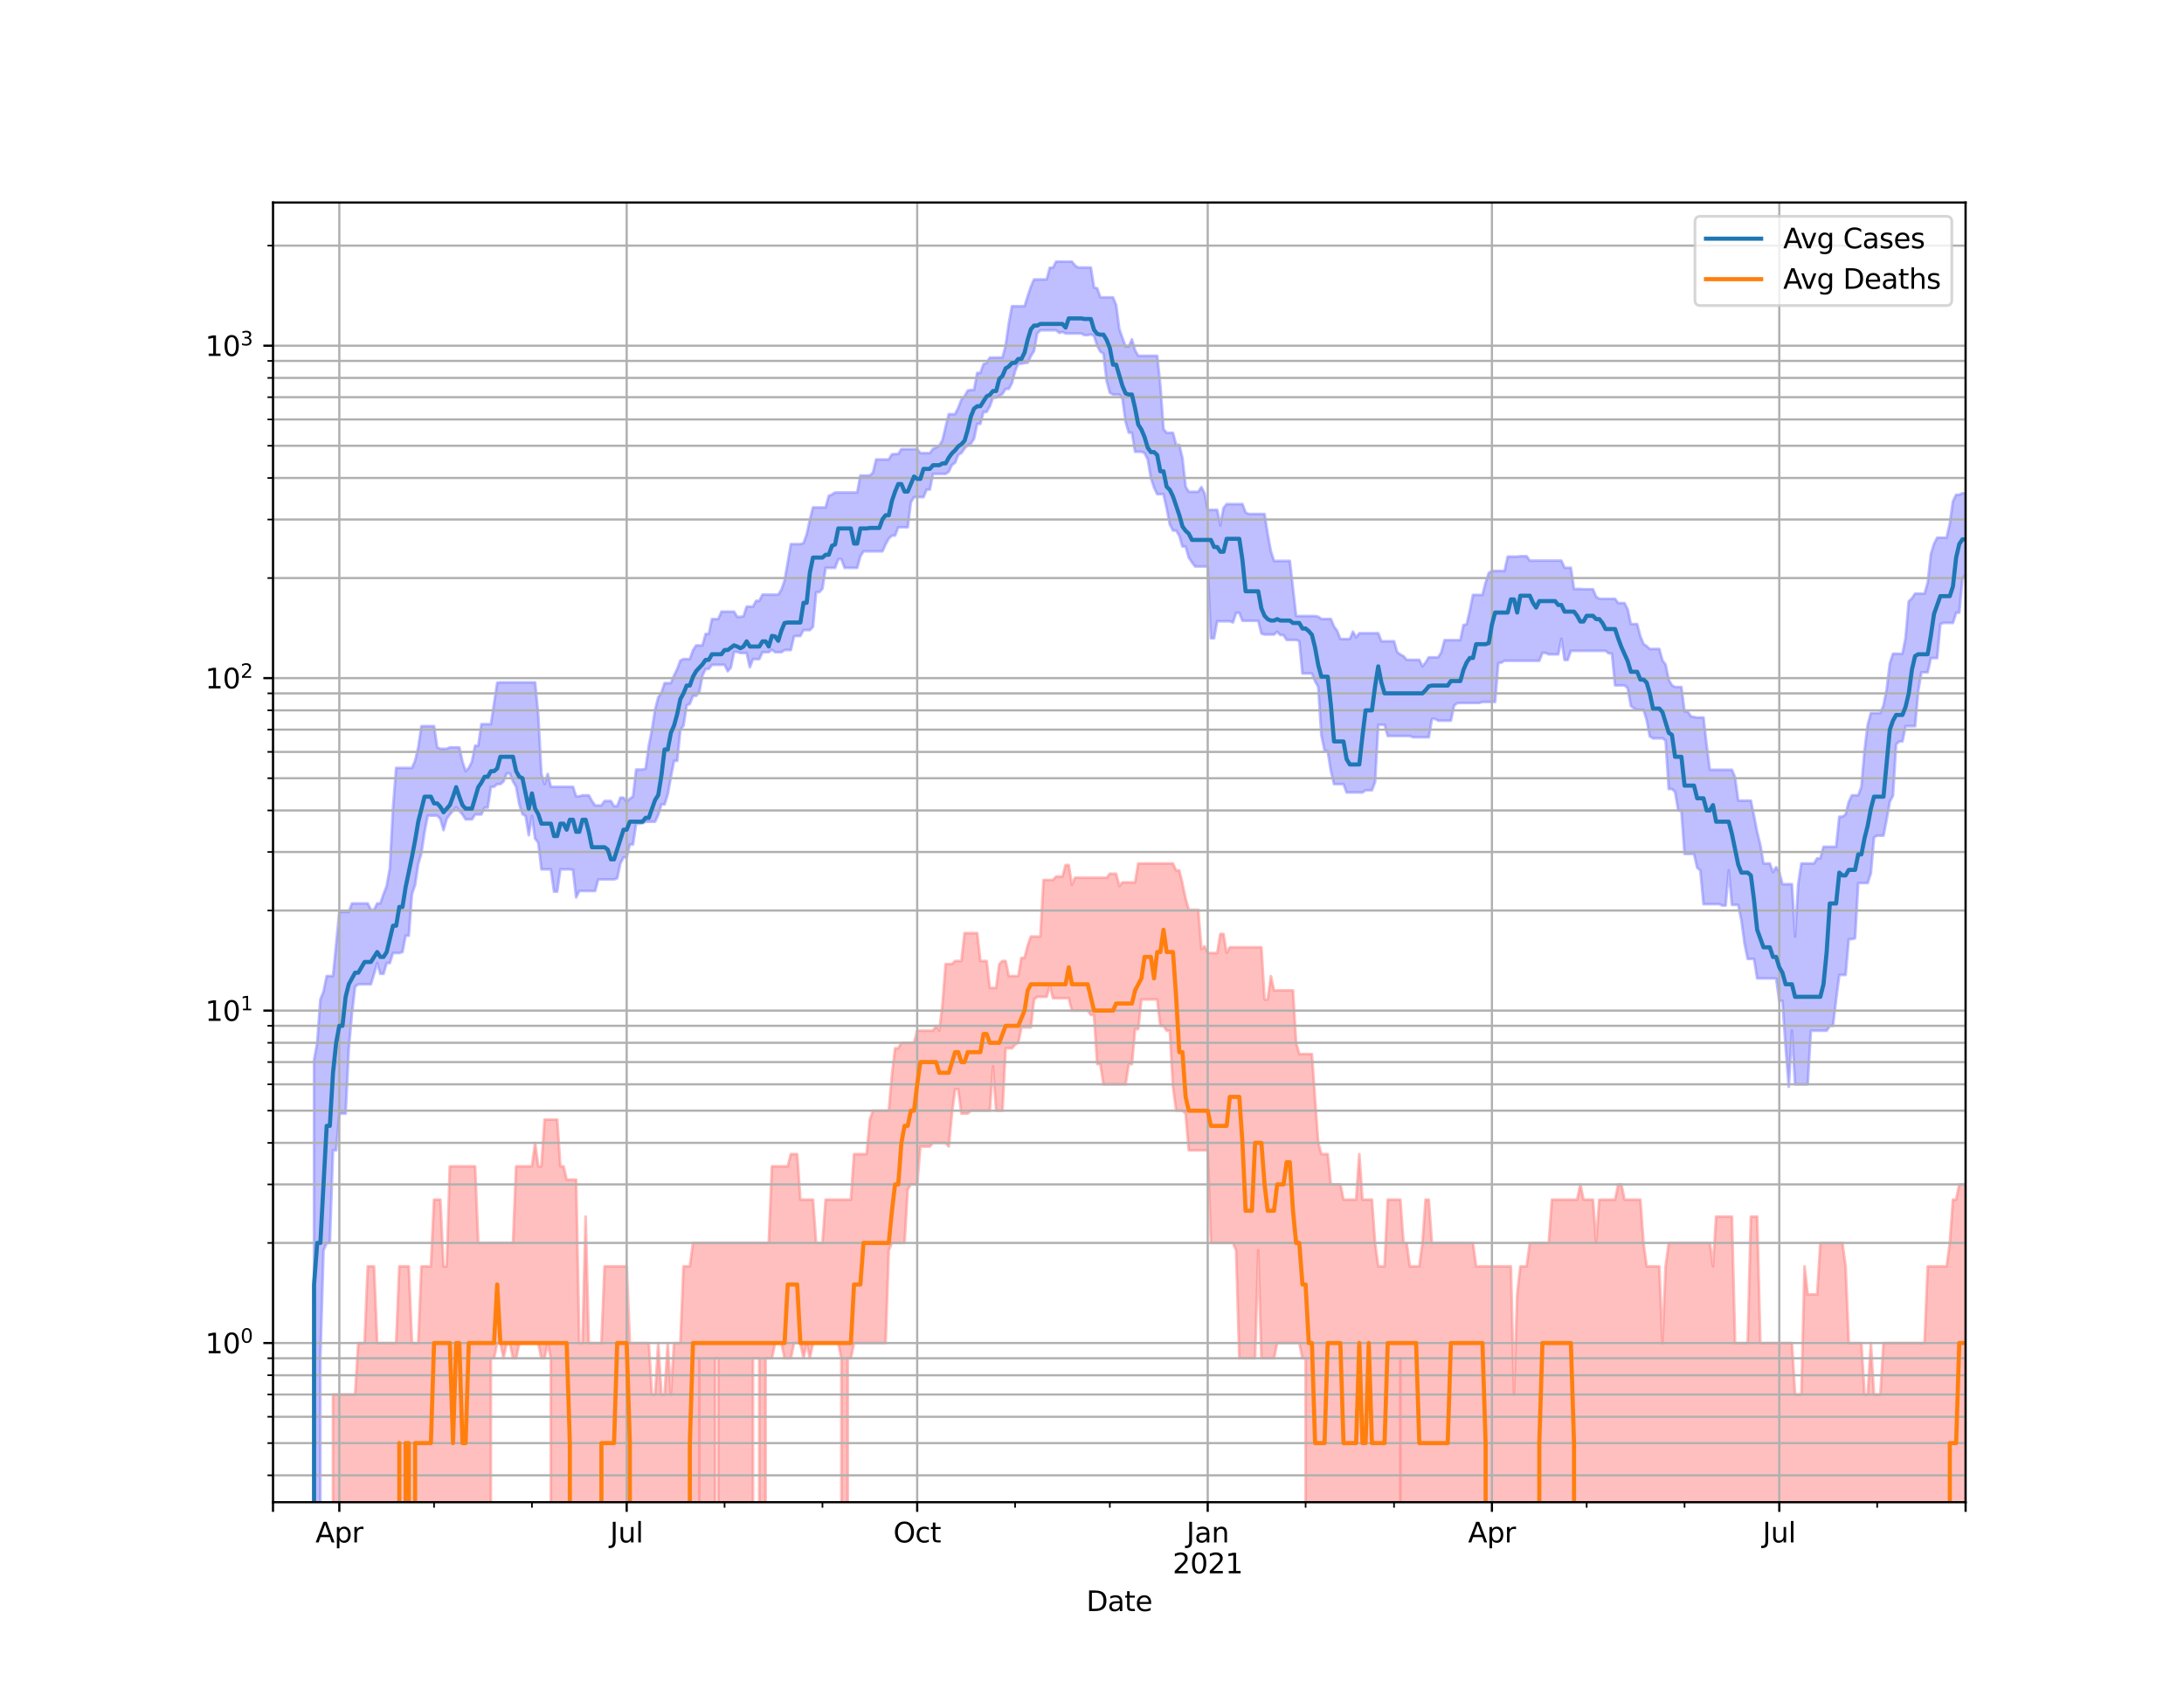 <?xml version="1.0" encoding="utf-8" standalone="no"?>
<!DOCTYPE svg PUBLIC "-//W3C//DTD SVG 1.1//EN"
  "http://www.w3.org/Graphics/SVG/1.1/DTD/svg11.dtd">
<svg height="612pt" version="1.1" viewBox="0 0 792 612" width="792pt" xmlns="http://www.w3.org/2000/svg" xmlns:xlink="http://www.w3.org/1999/xlink">
 <defs>
  <style type="text/css">*{stroke-linecap:butt;stroke-linejoin:round;}</style>
 </defs>
 <g id="figure_1">
  <g id="patch_1">
   <path d="M 0 612 
L 792 612 
L 792 0 
L 0 0 
z
" style="fill:#ffffff;"/>
  </g>
  <g id="axes_1">
   <g id="patch_2">
    <path d="M 99 544.68 
L 712.8 544.68 
L 712.8 73.44 
L 99 73.44 
z
" style="fill:#ffffff;"/>
   </g>
   <g id="PolyCollection_1">
    <path clip-path="url(#p68e2955192)" d="M 99 121029.531 
L 99 121029.531 
L 100.145 121029.531 
L 101.29 121029.531 
L 102.435 121029.531 
L 103.581 121029.531 
L 104.726 121029.531 
L 105.871 121029.531 
L 107.016 121029.531 
L 108.161 121029.531 
L 109.306 121029.531 
L 110.451 121029.531 
L 111.597 121029.531 
L 112.742 121029.531 
L 113.887 384.36 
L 115.032 378.112 
L 116.177 362.402 
L 117.322 359.571 
L 118.468 353.918 
L 119.613 353.918 
L 120.758 353.918 
L 121.903 342.484 
L 123.048 330.67 
L 124.193 330.67 
L 125.338 330.67 
L 126.484 330.67 
L 127.629 327.589 
L 128.774 327.589 
L 129.919 327.589 
L 131.064 327.589 
L 132.209 327.589 
L 133.354 327.589 
L 134.5 329.882 
L 135.645 329.882 
L 136.79 327.589 
L 137.935 327.589 
L 139.08 324.211 
L 140.225 321.257 
L 141.371 314.822 
L 142.516 293.077 
L 143.661 278.438 
L 144.806 278.438 
L 145.951 278.438 
L 147.096 278.438 
L 148.241 278.438 
L 149.387 278.438 
L 150.532 275.869 
L 151.677 270.998 
L 152.822 263.304 
L 153.967 263.304 
L 155.112 263.304 
L 156.257 263.304 
L 157.403 263.304 
L 158.548 270.998 
L 159.693 271.508 
L 160.838 271.508 
L 161.983 271.508 
L 163.128 270.998 
L 164.274 270.998 
L 165.419 270.998 
L 166.564 270.998 
L 167.709 276.149 
L 168.854 279.621 
L 169.999 278.438 
L 171.144 276.149 
L 172.29 270.409 
L 173.435 270.409 
L 174.58 262.579 
L 175.725 262.579 
L 176.87 262.579 
L 178.015 262.579 
L 179.16 255.203 
L 180.306 247.591 
L 181.451 247.429 
L 182.596 247.429 
L 183.741 247.429 
L 184.886 247.429 
L 186.031 247.429 
L 187.176 247.429 
L 188.322 247.429 
L 189.467 247.429 
L 190.612 247.429 
L 191.757 247.429 
L 192.902 247.429 
L 194.047 247.429 
L 195.193 259.232 
L 196.338 280.627 
L 197.483 284.312 
L 198.628 280.627 
L 199.773 285.303 
L 200.918 285.303 
L 202.063 285.303 
L 203.209 285.303 
L 204.354 285.303 
L 205.499 285.303 
L 206.644 285.303 
L 207.789 285.303 
L 208.934 288.748 
L 210.079 288.748 
L 211.225 288.393 
L 212.37 288.393 
L 213.515 288.393 
L 214.66 290.437 
L 215.805 292.056 
L 216.95 292.056 
L 218.096 292.056 
L 219.241 290.437 
L 220.386 290.437 
L 221.531 290.437 
L 222.676 292.309 
L 223.821 292.309 
L 224.966 289.225 
L 226.112 289.225 
L 227.257 290.683 
L 228.402 289.586 
L 229.547 288.867 
L 230.692 279.026 
L 231.837 279.026 
L 232.982 279.026 
L 234.128 278.731 
L 235.273 270.409 
L 236.418 264.635 
L 237.563 257.309 
L 238.708 252.878 
L 239.853 251.172 
L 240.999 247.699 
L 242.144 247.699 
L 243.289 247.699 
L 244.434 244.954 
L 245.579 242.591 
L 246.724 239.536 
L 247.869 238.983 
L 249.015 238.983 
L 250.16 238.983 
L 251.305 235.779 
L 252.45 234.039 
L 253.595 234.039 
L 254.74 234.039 
L 255.885 229.868 
L 257.031 229.868 
L 258.176 224.487 
L 259.321 224.487 
L 260.466 224.487 
L 261.611 221.776 
L 262.756 221.776 
L 263.901 221.776 
L 265.047 221.776 
L 266.192 221.776 
L 267.337 223.659 
L 268.482 223.659 
L 269.627 223.454 
L 270.772 219.958 
L 271.918 219.958 
L 273.063 219.958 
L 274.208 217.863 
L 275.353 217.863 
L 276.498 215.614 
L 277.643 215.614 
L 278.788 215.614 
L 279.934 215.614 
L 281.079 215.614 
L 282.224 215.614 
L 283.369 213.824 
L 284.514 210.525 
L 285.659 203.973 
L 286.804 197.295 
L 287.95 197.295 
L 289.095 197.295 
L 290.24 197.295 
L 291.385 196.924 
L 292.53 193.813 
L 293.675 188.514 
L 294.821 184.007 
L 295.966 184.007 
L 297.111 184.007 
L 298.256 184.007 
L 299.401 184.007 
L 300.546 179.813 
L 301.691 179.327 
L 302.837 178.583 
L 303.982 178.583 
L 305.127 178.583 
L 306.272 178.583 
L 307.417 178.583 
L 308.562 178.583 
L 309.707 178.583 
L 310.853 178.583 
L 311.998 172.432 
L 313.143 172.432 
L 314.288 172.432 
L 315.433 172.432 
L 316.578 171.362 
L 317.724 166.604 
L 318.869 166.604 
L 320.014 166.604 
L 321.159 166.604 
L 322.304 166.604 
L 323.449 164.738 
L 324.594 164.638 
L 325.74 164.638 
L 326.885 162.861 
L 328.03 162.861 
L 329.175 162.861 
L 330.32 162.861 
L 331.465 162.861 
L 332.61 162.861 
L 333.756 164.307 
L 334.901 164.307 
L 336.046 164.307 
L 337.191 164.307 
L 338.336 162.765 
L 339.481 162.222 
L 340.626 161.57 
L 341.772 159.599 
L 342.917 154.8 
L 344.062 150.177 
L 345.207 150.177 
L 346.352 150.177 
L 347.497 147.873 
L 348.643 144.908 
L 349.788 143.66 
L 350.933 141.635 
L 352.078 141.399 
L 353.223 141.399 
L 354.368 135.226 
L 355.513 135.226 
L 356.659 132.032 
L 357.804 131.623 
L 358.949 129.676 
L 360.094 129.676 
L 361.239 129.676 
L 362.384 129.642 
L 363.529 129.642 
L 364.675 125.304 
L 365.82 117.359 
L 366.965 111.05 
L 368.11 111.05 
L 369.255 111.05 
L 370.4 111.05 
L 371.546 111.05 
L 372.691 107.395 
L 373.836 103.941 
L 374.981 101.326 
L 376.126 101.326 
L 377.271 101.326 
L 378.416 101.326 
L 379.562 101.326 
L 380.707 97.073 
L 381.852 97.073 
L 382.997 94.86 
L 384.142 94.86 
L 385.287 94.86 
L 386.432 94.86 
L 387.578 94.86 
L 388.723 94.86 
L 389.868 96.31 
L 391.013 97.018 
L 392.158 97.018 
L 393.303 97.018 
L 394.449 97.018 
L 395.594 97.018 
L 396.739 104.276 
L 397.884 104.539 
L 399.029 107.828 
L 400.174 107.828 
L 401.319 107.828 
L 402.465 107.828 
L 403.61 107.828 
L 404.755 110.586 
L 405.9 119.263 
L 407.045 122.538 
L 408.19 125.671 
L 409.335 125.671 
L 410.481 123.046 
L 411.626 127.037 
L 412.771 129.021 
L 413.916 129.021 
L 415.061 129.021 
L 416.206 129.021 
L 417.351 129.021 
L 418.497 129.021 
L 419.642 129.021 
L 420.787 139.712 
L 421.932 155.578 
L 423.077 156.939 
L 424.222 156.939 
L 425.368 156.939 
L 426.513 161.309 
L 427.658 161.309 
L 428.803 166.123 
L 429.948 176.456 
L 431.093 178.323 
L 432.238 178.323 
L 433.384 178.323 
L 434.529 178.323 
L 435.674 176.623 
L 436.819 178.83 
L 437.964 184.898 
L 439.109 184.898 
L 440.254 184.898 
L 441.4 184.898 
L 442.545 190.457 
L 443.69 184.216 
L 444.835 182.786 
L 445.98 182.786 
L 447.125 182.786 
L 448.271 182.786 
L 449.416 182.786 
L 450.561 182.786 
L 451.706 185.82 
L 452.851 186.372 
L 453.996 186.372 
L 455.141 186.372 
L 456.287 186.372 
L 457.432 186.372 
L 458.577 186.372 
L 459.722 193.697 
L 460.867 199.86 
L 462.012 203.388 
L 463.157 203.388 
L 464.303 203.388 
L 465.448 203.388 
L 466.593 203.388 
L 467.738 203.388 
L 468.883 213.344 
L 470.028 223.386 
L 471.174 223.386 
L 472.319 223.386 
L 473.464 223.386 
L 474.609 223.386 
L 475.754 223.386 
L 476.899 223.386 
L 478.044 223.625 
L 479.19 224.452 
L 480.335 224.452 
L 481.48 224.452 
L 482.625 224.452 
L 483.77 227.2 
L 484.915 228.762 
L 486.06 231.712 
L 487.206 231.712 
L 488.351 231.712 
L 489.496 231.712 
L 490.641 229.027 
L 491.786 231.116 
L 492.931 229.599 
L 494.076 229.599 
L 495.222 229.599 
L 496.367 229.599 
L 497.512 229.599 
L 498.657 229.599 
L 499.802 229.599 
L 500.947 232.517 
L 502.093 232.517 
L 503.238 232.517 
L 504.383 232.517 
L 505.528 232.517 
L 506.673 236.474 
L 507.818 237.312 
L 508.963 237.938 
L 510.109 239.259 
L 511.254 239.259 
L 512.399 239.259 
L 513.544 239.259 
L 514.689 239.259 
L 515.834 241.617 
L 516.979 240.236 
L 518.125 238.344 
L 519.27 238.344 
L 520.415 238.344 
L 521.56 238.344 
L 522.705 236.431 
L 523.85 232.113 
L 524.996 232.113 
L 526.141 232.113 
L 527.286 232.113 
L 528.431 232.113 
L 529.576 232.113 
L 530.721 226.617 
L 531.866 226.4 
L 533.012 221.447 
L 534.157 215.702 
L 535.302 215.702 
L 536.447 215.702 
L 537.592 215.702 
L 538.737 211.25 
L 539.882 207.775 
L 541.028 207.022 
L 542.173 207.022 
L 543.318 207.022 
L 544.463 207.022 
L 545.608 207.022 
L 546.753 201.831 
L 547.899 201.831 
L 549.044 201.831 
L 550.189 201.831 
L 551.334 201.696 
L 552.479 201.696 
L 553.624 201.696 
L 554.769 203.296 
L 555.915 203.296 
L 557.06 203.296 
L 558.205 203.296 
L 559.35 203.296 
L 560.495 203.296 
L 561.64 203.296 
L 562.785 203.296 
L 563.931 203.296 
L 565.076 203.296 
L 566.221 203.296 
L 567.366 205.864 
L 568.511 205.864 
L 569.656 205.864 
L 570.801 213.569 
L 571.947 213.569 
L 573.092 213.569 
L 574.237 213.654 
L 575.382 213.654 
L 576.527 213.654 
L 577.672 213.654 
L 578.818 216.383 
L 579.963 217.133 
L 581.108 217.133 
L 582.253 217.133 
L 583.398 217.133 
L 584.543 217.133 
L 585.688 217.133 
L 586.834 218.697 
L 587.979 218.697 
L 589.124 218.697 
L 590.269 220.989 
L 591.414 226.292 
L 592.559 226.292 
L 593.704 226.292 
L 594.85 230.684 
L 595.995 233.499 
L 597.14 234.29 
L 598.285 235.307 
L 599.43 235.307 
L 600.575 235.307 
L 601.721 235.307 
L 602.866 239.443 
L 604.011 240.994 
L 605.156 246.52 
L 606.301 248.463 
L 607.446 249.127 
L 608.591 249.127 
L 609.737 249.127 
L 610.882 257.964 
L 612.027 257.964 
L 613.172 259.775 
L 614.317 259.98 
L 615.462 260.186 
L 616.607 260.186 
L 617.753 260.186 
L 618.898 270.242 
L 620.043 279.124 
L 621.188 279.124 
L 622.333 279.124 
L 623.478 279.124 
L 624.624 279.124 
L 625.769 279.124 
L 626.914 279.124 
L 628.059 279.124 
L 629.204 281.862 
L 630.349 290.315 
L 631.494 290.315 
L 632.64 290.315 
L 633.785 290.315 
L 634.93 290.315 
L 636.075 295.858 
L 637.22 301.752 
L 638.365 306.363 
L 639.51 313.093 
L 640.656 313.093 
L 641.801 313.093 
L 642.946 316.208 
L 644.091 314.433 
L 645.236 316.208 
L 646.381 320.599 
L 647.526 320.599 
L 648.672 320.599 
L 649.817 320.599 
L 650.962 339.584 
L 652.107 320.599 
L 653.252 313.093 
L 654.397 313.093 
L 655.543 313.093 
L 656.688 313.093 
L 657.833 313.093 
L 658.978 311.236 
L 660.123 311.236 
L 661.268 307.032 
L 662.413 307.032 
L 663.559 307.032 
L 664.704 307.032 
L 665.849 307.032 
L 666.994 296.13 
L 668.139 296.13 
L 669.284 295.316 
L 670.429 290.806 
L 671.575 288.393 
L 672.72 288.393 
L 673.865 288.393 
L 675.01 285.303 
L 676.155 272.109 
L 677.3 262.868 
L 678.446 258.561 
L 679.591 258.561 
L 680.736 258.561 
L 681.881 258.561 
L 683.026 255.769 
L 684.171 250.026 
L 685.316 240.566 
L 686.462 237.046 
L 687.607 237.046 
L 688.752 237.046 
L 689.897 237.046 
L 691.042 231.235 
L 692.187 218.048 
L 693.332 216.952 
L 694.478 215.262 
L 695.623 215.262 
L 696.768 215.262 
L 697.913 215.262 
L 699.058 211.25 
L 700.203 200.981 
L 701.349 197.212 
L 702.494 194.968 
L 703.639 194.968 
L 704.784 194.968 
L 705.929 194.968 
L 707.074 189.772 
L 708.219 181.745 
L 709.365 179.4 
L 710.51 179.4 
L 711.655 178.859 
L 712.8 178.859 
L 712.8 208.232 
L 712.8 208.232 
L 711.655 209.68 
L 710.51 222.141 
L 709.365 222.141 
L 708.219 225.862 
L 707.074 225.862 
L 705.929 225.862 
L 704.784 225.862 
L 703.639 226.256 
L 702.494 238.617 
L 701.349 238.617 
L 700.203 238.617 
L 699.058 243.784 
L 697.913 243.784 
L 696.768 243.784 
L 695.623 250.538 
L 694.478 263.304 
L 693.332 263.304 
L 692.187 263.304 
L 691.042 263.304 
L 689.897 268.844 
L 688.752 268.844 
L 687.607 269.91 
L 686.462 288.511 
L 685.316 290.683 
L 684.171 297.096 
L 683.026 302.984 
L 681.881 302.984 
L 680.736 302.984 
L 679.591 303.611 
L 678.446 316.61 
L 677.3 320.164 
L 676.155 320.164 
L 675.01 320.164 
L 673.865 320.164 
L 672.72 340.214 
L 671.575 340.533 
L 670.429 340.533 
L 669.284 353.507 
L 668.139 353.507 
L 666.994 353.507 
L 665.849 362.402 
L 664.704 371.946 
L 663.559 371.946 
L 662.413 373.721 
L 661.268 373.721 
L 660.123 373.721 
L 658.978 373.721 
L 657.833 373.721 
L 656.688 373.721 
L 655.543 393.173 
L 654.397 393.173 
L 653.252 393.173 
L 652.107 393.173 
L 650.962 393.173 
L 649.817 373.721 
L 648.672 394.053 
L 647.526 379.438 
L 646.381 362.889 
L 645.236 362.889 
L 644.091 354.749 
L 642.946 354.749 
L 641.801 354.749 
L 640.656 354.749 
L 639.51 354.749 
L 638.365 354.749 
L 637.22 354.749 
L 636.075 347.706 
L 634.93 347.706 
L 633.785 347.706 
L 632.64 342.154 
L 631.494 333.662 
L 630.349 328.09 
L 629.204 328.09 
L 628.059 328.09 
L 626.914 315.609 
L 625.769 328.343 
L 624.624 328.343 
L 623.478 327.839 
L 622.333 327.839 
L 621.188 327.839 
L 620.043 327.839 
L 618.898 327.839 
L 617.753 327.839 
L 616.607 315.609 
L 615.462 314.627 
L 614.317 309.62 
L 613.172 309.62 
L 612.027 309.62 
L 610.882 309.62 
L 609.737 293.988 
L 608.591 293.857 
L 607.446 287.112 
L 606.301 286.087 
L 605.156 286.087 
L 604.011 268.44 
L 602.866 267.72 
L 601.721 267.72 
L 600.575 267.72 
L 599.43 267.72 
L 598.285 267.01 
L 597.14 261.018 
L 595.995 257.374 
L 594.85 257.374 
L 593.704 257.374 
L 592.559 256.855 
L 591.414 255.959 
L 590.269 249.519 
L 589.124 248.518 
L 587.979 248.518 
L 586.834 248.518 
L 585.688 248.518 
L 584.543 236.913 
L 583.398 236.913 
L 582.253 235.995 
L 581.108 235.995 
L 579.963 235.995 
L 578.818 235.995 
L 577.672 235.995 
L 576.527 235.995 
L 575.382 235.995 
L 574.237 235.995 
L 573.092 235.995 
L 571.947 235.995 
L 570.801 235.995 
L 569.656 235.995 
L 568.511 239.305 
L 567.366 239.305 
L 566.221 231.592 
L 565.076 237.268 
L 563.931 237.268 
L 562.785 237.268 
L 561.64 237.268 
L 560.495 236.737 
L 559.35 236.737 
L 558.205 239.582 
L 557.06 239.582 
L 555.915 239.582 
L 554.769 239.582 
L 553.624 239.582 
L 552.479 239.582 
L 551.334 239.582 
L 550.189 239.582 
L 549.044 239.582 
L 547.899 239.582 
L 546.753 239.582 
L 545.608 239.582 
L 544.463 240.236 
L 543.318 240.472 
L 542.173 254.519 
L 541.028 254.519 
L 539.882 254.519 
L 538.737 254.519 
L 537.592 254.519 
L 536.447 254.891 
L 535.302 254.891 
L 534.157 254.891 
L 533.012 254.891 
L 531.866 254.891 
L 530.721 254.891 
L 529.576 254.891 
L 528.431 254.953 
L 527.286 255.895 
L 526.141 261.299 
L 524.996 261.299 
L 523.85 261.299 
L 522.705 261.299 
L 521.56 261.299 
L 520.415 260.67 
L 519.27 260.67 
L 518.125 267.324 
L 516.979 267.324 
L 515.834 267.324 
L 514.689 267.324 
L 513.544 267.324 
L 512.399 267.324 
L 511.254 266.853 
L 510.109 266.853 
L 508.963 266.853 
L 507.818 266.853 
L 506.673 266.853 
L 505.528 266.853 
L 504.383 266.853 
L 503.238 266.853 
L 502.093 262.795 
L 500.947 262.795 
L 499.802 262.795 
L 498.657 283.554 
L 497.512 286.54 
L 496.367 286.54 
L 495.222 286.54 
L 494.076 287.343 
L 492.931 287.343 
L 491.786 287.343 
L 490.641 287.343 
L 489.496 287.343 
L 488.351 287.343 
L 487.206 284.312 
L 486.06 284.312 
L 484.915 284.312 
L 483.77 284.312 
L 482.625 279.521 
L 481.48 272.456 
L 480.335 272.109 
L 479.19 266.619 
L 478.044 249.072 
L 476.899 246.999 
L 475.754 244.188 
L 474.609 244.188 
L 473.464 244.188 
L 472.319 244.188 
L 471.174 232.476 
L 470.028 232.032 
L 468.883 232.032 
L 467.738 232.032 
L 466.593 232.032 
L 465.448 230.255 
L 464.303 230.255 
L 463.157 229.065 
L 462.012 230.061 
L 460.867 230.061 
L 459.722 230.061 
L 458.577 230.061 
L 457.432 229.714 
L 456.287 225.082 
L 455.141 225.082 
L 453.996 225.082 
L 452.851 225.082 
L 451.706 225.082 
L 450.561 225.082 
L 449.416 222.207 
L 448.271 222.207 
L 447.125 225.683 
L 445.98 225.258 
L 444.835 225.258 
L 443.69 225.258 
L 442.545 225.258 
L 441.4 225.258 
L 440.254 231.433 
L 439.109 231.433 
L 437.964 205.403 
L 436.819 205.403 
L 435.674 205.403 
L 434.529 205.403 
L 433.384 205.403 
L 432.238 203.902 
L 431.093 202.171 
L 429.948 198.129 
L 428.803 198.129 
L 427.658 194.26 
L 426.513 192.362 
L 425.368 192.362 
L 424.222 190.149 
L 423.077 184.297 
L 421.932 179.165 
L 420.787 179.165 
L 419.642 179.165 
L 418.497 176.763 
L 417.351 173.275 
L 416.206 166.547 
L 415.061 164.274 
L 413.916 163.802 
L 412.771 163.802 
L 411.626 163.802 
L 410.481 156.881 
L 409.335 156.881 
L 408.19 152.959 
L 407.045 144.612 
L 405.9 143.062 
L 404.755 143.062 
L 403.61 143.062 
L 402.465 142.39 
L 401.319 138.132 
L 400.174 128.218 
L 399.029 127.482 
L 397.884 125.345 
L 396.739 121.818 
L 395.594 121.244 
L 394.449 121.516 
L 393.303 121.516 
L 392.158 120.916 
L 391.013 120.916 
L 389.868 120.916 
L 388.723 120.916 
L 387.578 120.916 
L 386.432 120.916 
L 385.287 120.365 
L 384.142 120.69 
L 382.997 119.755 
L 381.852 119.755 
L 380.707 119.755 
L 379.562 119.755 
L 378.416 119.755 
L 377.271 119.755 
L 376.126 120.925 
L 374.981 127.281 
L 373.836 129.122 
L 372.691 131.517 
L 371.546 131.623 
L 370.4 131.871 
L 369.255 131.871 
L 368.11 134.585 
L 366.965 138.96 
L 365.82 141.017 
L 364.675 141.017 
L 363.529 142.842 
L 362.384 143.601 
L 361.239 144.19 
L 360.094 144.19 
L 358.949 147.352 
L 357.804 149.359 
L 356.659 149.359 
L 355.513 153.691 
L 354.368 153.691 
L 353.223 159.068 
L 352.078 160.853 
L 350.933 161.423 
L 349.788 162.583 
L 348.643 164.24 
L 347.497 164.905 
L 346.352 167.792 
L 345.207 168.587 
L 344.062 171.035 
L 342.917 171.818 
L 341.772 171.818 
L 340.626 171.818 
L 339.481 171.818 
L 338.336 171.818 
L 337.191 177.509 
L 336.046 177.509 
L 334.901 180.26 
L 333.756 180.26 
L 332.61 180.26 
L 331.465 180.26 
L 330.32 182.1 
L 329.175 191.189 
L 328.03 191.189 
L 326.885 191.189 
L 325.74 191.189 
L 324.594 194.182 
L 323.449 194.182 
L 322.304 195.265 
L 321.159 197.357 
L 320.014 199.904 
L 318.869 199.904 
L 317.724 199.904 
L 316.578 199.904 
L 315.433 199.904 
L 314.288 199.904 
L 313.143 199.904 
L 311.998 201.696 
L 310.853 205.912 
L 309.707 205.912 
L 308.562 205.912 
L 307.417 205.912 
L 306.272 205.912 
L 305.127 202.765 
L 303.982 202.765 
L 302.837 205.912 
L 301.691 205.912 
L 300.546 205.912 
L 299.401 205.912 
L 298.256 213.457 
L 297.111 214.711 
L 295.966 214.711 
L 294.821 227.273 
L 293.675 228.461 
L 292.53 228.461 
L 291.385 228.461 
L 290.24 230.606 
L 289.095 230.606 
L 287.95 230.684 
L 286.804 235.693 
L 285.659 235.693 
L 284.514 235.693 
L 283.369 236.474 
L 282.224 236.474 
L 281.079 236.474 
L 279.934 235.564 
L 278.788 236.474 
L 277.643 236.474 
L 276.498 236.474 
L 275.353 238.983 
L 274.208 238.983 
L 273.063 238.983 
L 271.918 241.956 
L 270.772 236.781 
L 269.627 236.781 
L 268.482 236.781 
L 267.337 236.387 
L 266.192 236.387 
L 265.047 242.053 
L 263.901 243.384 
L 262.756 241.041 
L 261.611 241.041 
L 260.466 241.041 
L 259.321 241.041 
L 258.176 241.041 
L 257.031 242.542 
L 255.885 242.542 
L 254.74 244.954 
L 253.595 250.94 
L 252.45 252.284 
L 251.305 252.284 
L 250.16 255.203 
L 249.015 255.769 
L 247.869 263.085 
L 246.724 264.635 
L 245.579 275.869 
L 244.434 275.869 
L 243.289 281.758 
L 242.144 288.041 
L 240.999 291.678 
L 239.853 291.678 
L 238.708 295.451 
L 237.563 297.938 
L 236.418 297.938 
L 235.273 297.938 
L 234.128 297.938 
L 232.982 298.507 
L 231.837 298.65 
L 230.692 298.65 
L 229.547 306.197 
L 228.402 306.197 
L 227.257 310.873 
L 226.112 310.873 
L 224.966 313.093 
L 223.821 318.462 
L 222.676 318.882 
L 221.531 318.882 
L 220.386 318.882 
L 219.241 318.882 
L 218.096 318.882 
L 216.95 318.882 
L 215.805 323.055 
L 214.66 323.055 
L 213.515 323.055 
L 212.37 323.055 
L 211.225 323.055 
L 210.079 323.055 
L 208.934 325.393 
L 207.789 315.411 
L 206.644 315.214 
L 205.499 315.214 
L 204.354 315.214 
L 203.209 315.214 
L 202.063 323.284 
L 200.918 323.284 
L 199.773 315.214 
L 198.628 315.214 
L 197.483 315.214 
L 196.338 315.214 
L 195.193 305.538 
L 194.047 304.086 
L 192.902 295.858 
L 191.757 302.829 
L 190.612 295.858 
L 189.467 295.182 
L 188.322 291.678 
L 187.176 285.303 
L 186.031 283.339 
L 184.886 280.425 
L 183.741 280.425 
L 182.596 283.339 
L 181.451 284.312 
L 180.306 284.312 
L 179.16 285.303 
L 178.015 285.303 
L 176.87 292.82 
L 175.725 292.82 
L 174.58 295.316 
L 173.435 295.316 
L 172.29 295.316 
L 171.144 297.096 
L 169.999 297.096 
L 168.854 297.096 
L 167.709 295.316 
L 166.564 293.988 
L 165.419 292.692 
L 164.274 293.988 
L 163.128 295.316 
L 161.983 296.957 
L 160.838 300.997 
L 159.693 296.957 
L 158.548 295.722 
L 157.403 295.722 
L 156.257 295.722 
L 155.112 295.722 
L 153.967 301.6 
L 152.822 309.267 
L 151.677 313.282 
L 150.532 320.817 
L 149.387 324.211 
L 148.241 339.271 
L 147.096 339.271 
L 145.951 345.204 
L 144.806 345.554 
L 143.661 345.554 
L 142.516 345.554 
L 141.371 349.191 
L 140.225 349.191 
L 139.08 353.1 
L 137.935 353.1 
L 136.79 349.191 
L 135.645 353.1 
L 134.5 356.886 
L 133.354 356.886 
L 132.209 356.886 
L 131.064 356.886 
L 129.919 356.886 
L 128.774 357.766 
L 127.629 367.488 
L 126.484 380.113 
L 125.338 403.775 
L 124.193 403.775 
L 123.048 403.775 
L 121.903 417.084 
L 120.758 417.084 
L 119.613 450.686 
L 118.468 450.686 
L 117.322 453.371 
L 116.177 492.489 
L 115.032 121029.531 
L 113.887 121029.531 
L 112.742 121029.531 
L 111.597 121029.531 
L 110.451 121029.531 
L 109.306 121029.531 
L 108.161 121029.531 
L 107.016 121029.531 
L 105.871 121029.531 
L 104.726 121029.531 
L 103.581 121029.531 
L 102.435 121029.531 
L 101.29 121029.531 
L 100.145 121029.531 
L 99 121029.531 
z
" style="fill:#8080ff;fill-opacity:0.5;stroke:#8080ff;stroke-opacity:0.5;"/>
   </g>
   <g id="PolyCollection_2">
    <path clip-path="url(#p68e2955192)" d="M 99 121029.531 
L 99 121029.531 
L 100.145 121029.531 
L 101.29 121029.531 
L 102.435 121029.531 
L 103.581 121029.531 
L 104.726 121029.531 
L 105.871 121029.531 
L 107.016 121029.531 
L 108.161 121029.531 
L 109.306 121029.531 
L 110.451 121029.531 
L 111.597 121029.531 
L 112.742 121029.531 
L 113.887 121029.531 
L 115.032 121029.531 
L 116.177 121029.531 
L 117.322 121029.531 
L 118.468 121029.531 
L 119.613 121029.531 
L 120.758 505.645 
L 121.903 505.645 
L 123.048 505.645 
L 124.193 505.645 
L 125.338 505.645 
L 126.484 505.645 
L 127.629 505.645 
L 128.774 505.645 
L 129.919 486.973 
L 131.064 486.973 
L 132.209 486.973 
L 133.354 459.194 
L 134.5 459.194 
L 135.645 459.194 
L 136.79 486.973 
L 137.935 486.973 
L 139.08 486.973 
L 140.225 486.973 
L 141.371 486.973 
L 142.516 486.973 
L 143.661 486.973 
L 144.806 459.194 
L 145.951 459.194 
L 147.096 459.194 
L 148.241 459.194 
L 149.387 486.973 
L 150.532 486.973 
L 151.677 486.973 
L 152.822 459.194 
L 153.967 459.194 
L 155.112 459.194 
L 156.257 459.194 
L 157.403 434.975 
L 158.548 434.975 
L 159.693 434.975 
L 160.838 459.194 
L 161.983 459.194 
L 163.128 422.907 
L 164.274 422.907 
L 165.419 422.907 
L 166.564 422.907 
L 167.709 422.907 
L 168.854 422.907 
L 169.999 422.907 
L 171.144 422.907 
L 172.29 422.907 
L 173.435 450.686 
L 174.58 450.686 
L 175.725 450.686 
L 176.87 450.686 
L 178.015 450.686 
L 179.16 450.686 
L 180.306 450.686 
L 181.451 450.686 
L 182.596 450.686 
L 183.741 450.686 
L 184.886 450.686 
L 186.031 450.686 
L 187.176 422.907 
L 188.322 422.907 
L 189.467 422.907 
L 190.612 422.907 
L 191.757 422.907 
L 192.902 422.907 
L 194.047 414.399 
L 195.193 422.907 
L 196.338 422.907 
L 197.483 405.957 
L 198.628 405.957 
L 199.773 405.957 
L 200.918 405.957 
L 202.063 405.957 
L 203.209 422.907 
L 204.354 422.907 
L 205.499 427.743 
L 206.644 427.743 
L 207.789 427.743 
L 208.934 427.743 
L 210.079 486.973 
L 211.225 486.973 
L 212.37 441.141 
L 213.515 486.973 
L 214.66 486.973 
L 215.805 486.973 
L 216.95 486.973 
L 218.096 486.973 
L 219.241 459.194 
L 220.386 459.194 
L 221.531 459.194 
L 222.676 459.194 
L 223.821 459.194 
L 224.966 459.194 
L 226.112 459.194 
L 227.257 459.194 
L 228.402 486.973 
L 229.547 486.973 
L 230.692 486.973 
L 231.837 486.973 
L 232.982 486.973 
L 234.128 486.973 
L 235.273 486.973 
L 236.418 505.645 
L 237.563 505.645 
L 238.708 486.973 
L 239.853 505.645 
L 240.999 505.645 
L 242.144 486.973 
L 243.289 505.645 
L 244.434 486.973 
L 245.579 486.973 
L 246.724 486.973 
L 247.869 459.194 
L 249.015 459.194 
L 250.16 459.194 
L 251.305 450.686 
L 252.45 450.686 
L 253.595 450.686 
L 254.74 450.686 
L 255.885 450.686 
L 257.031 450.686 
L 258.176 450.686 
L 259.321 450.686 
L 260.466 450.686 
L 261.611 450.686 
L 262.756 450.686 
L 263.901 450.686 
L 265.047 450.686 
L 266.192 450.686 
L 267.337 450.686 
L 268.482 450.686 
L 269.627 450.686 
L 270.772 450.686 
L 271.918 450.686 
L 273.063 450.686 
L 274.208 450.686 
L 275.353 450.686 
L 276.498 450.686 
L 277.643 450.686 
L 278.788 450.686 
L 279.934 422.907 
L 281.079 422.907 
L 282.224 422.907 
L 283.369 422.907 
L 284.514 422.907 
L 285.659 422.907 
L 286.804 418.481 
L 287.95 418.481 
L 289.095 418.481 
L 290.24 434.975 
L 291.385 434.975 
L 292.53 434.975 
L 293.675 434.975 
L 294.821 434.975 
L 295.966 450.686 
L 297.111 450.686 
L 298.256 450.686 
L 299.401 434.975 
L 300.546 434.975 
L 301.691 434.975 
L 302.837 434.975 
L 303.982 434.975 
L 305.127 434.975 
L 306.272 434.975 
L 307.417 434.975 
L 308.562 434.975 
L 309.707 418.481 
L 310.853 418.481 
L 311.998 418.481 
L 313.143 418.481 
L 314.288 418.481 
L 315.433 405.957 
L 316.578 402.717 
L 317.724 402.717 
L 318.869 402.717 
L 320.014 402.717 
L 321.159 402.717 
L 322.304 402.717 
L 323.449 389.794 
L 324.594 380.113 
L 325.74 380.113 
L 326.885 378.112 
L 328.03 378.112 
L 329.175 378.112 
L 330.32 378.112 
L 331.465 378.112 
L 332.61 373.721 
L 333.756 373.721 
L 334.901 373.721 
L 336.046 373.721 
L 337.191 373.721 
L 338.336 373.721 
L 339.481 371.946 
L 340.626 373.721 
L 341.772 364.377 
L 342.917 349.569 
L 344.062 349.569 
L 345.207 349.569 
L 346.352 348.443 
L 347.497 348.443 
L 348.643 348.443 
L 349.788 338.345 
L 350.933 338.345 
L 352.078 338.345 
L 353.223 338.345 
L 354.368 338.345 
L 355.513 348.443 
L 356.659 348.443 
L 357.804 348.443 
L 358.949 358.211 
L 360.094 358.211 
L 361.239 358.211 
L 362.384 349.569 
L 363.529 348.443 
L 364.675 348.443 
L 365.82 353.918 
L 366.965 353.918 
L 368.11 353.918 
L 369.255 353.918 
L 370.4 347.341 
L 371.546 347.341 
L 372.691 342.816 
L 373.836 339.584 
L 374.981 339.584 
L 376.126 339.584 
L 377.271 339.584 
L 378.416 319.094 
L 379.562 319.094 
L 380.707 319.094 
L 381.852 319.094 
L 382.997 317.837 
L 384.142 317.837 
L 385.287 317.837 
L 386.432 313.663 
L 387.578 313.663 
L 388.723 320.817 
L 389.868 318.253 
L 391.013 318.253 
L 392.158 318.253 
L 393.303 318.253 
L 394.449 318.253 
L 395.594 318.253 
L 396.739 318.253 
L 397.884 318.253 
L 399.029 318.253 
L 400.174 318.253 
L 401.319 318.253 
L 402.465 316.813 
L 403.61 316.813 
L 404.755 316.813 
L 405.9 321.257 
L 407.045 319.949 
L 408.19 319.949 
L 409.335 319.949 
L 410.481 319.949 
L 411.626 319.949 
L 412.771 313.093 
L 413.916 313.093 
L 415.061 313.093 
L 416.206 313.093 
L 417.351 313.093 
L 418.497 313.093 
L 419.642 313.093 
L 420.787 313.093 
L 421.932 313.093 
L 423.077 313.093 
L 424.222 313.093 
L 425.368 313.093 
L 426.513 315.609 
L 427.658 315.609 
L 428.803 320.381 
L 429.948 325.873 
L 431.093 329.882 
L 432.238 329.882 
L 433.384 329.882 
L 434.529 329.882 
L 435.674 344.167 
L 436.819 343.151 
L 437.964 345.554 
L 439.109 345.554 
L 440.254 345.554 
L 441.4 345.554 
L 442.545 338.652 
L 443.69 338.652 
L 444.835 345.554 
L 445.98 343.487 
L 447.125 343.487 
L 448.271 343.487 
L 449.416 343.487 
L 450.561 343.487 
L 451.706 343.487 
L 452.851 343.487 
L 453.996 343.487 
L 455.141 343.487 
L 456.287 343.487 
L 457.432 343.487 
L 458.577 362.402 
L 459.722 362.402 
L 460.867 353.918 
L 462.012 359.114 
L 463.157 359.114 
L 464.303 359.114 
L 465.448 359.114 
L 466.593 359.114 
L 467.738 359.114 
L 468.883 359.114 
L 470.028 378.112 
L 471.174 382.194 
L 472.319 382.194 
L 473.464 382.194 
L 474.609 382.194 
L 475.754 382.194 
L 476.899 398.688 
L 478.044 414.399 
L 479.19 418.481 
L 480.335 418.481 
L 481.48 418.481 
L 482.625 429.46 
L 483.77 429.46 
L 484.915 429.46 
L 486.06 429.46 
L 487.206 434.975 
L 488.351 434.975 
L 489.496 434.975 
L 490.641 434.975 
L 491.786 434.975 
L 492.931 418.481 
L 494.076 434.975 
L 495.222 434.975 
L 496.367 434.975 
L 497.512 434.975 
L 498.657 450.686 
L 499.802 459.194 
L 500.947 459.194 
L 502.093 459.194 
L 503.238 434.975 
L 504.383 434.975 
L 505.528 434.975 
L 506.673 434.975 
L 507.818 434.975 
L 508.963 450.686 
L 510.109 450.686 
L 511.254 459.194 
L 512.399 459.194 
L 513.544 459.194 
L 514.689 459.194 
L 515.834 450.686 
L 516.979 434.975 
L 518.125 434.975 
L 519.27 450.686 
L 520.415 450.686 
L 521.56 450.686 
L 522.705 450.686 
L 523.85 450.686 
L 524.996 450.686 
L 526.141 450.686 
L 527.286 450.686 
L 528.431 450.686 
L 529.576 450.686 
L 530.721 450.686 
L 531.866 450.686 
L 533.012 450.686 
L 534.157 450.686 
L 535.302 459.194 
L 536.447 459.194 
L 537.592 459.194 
L 538.737 459.194 
L 539.882 459.194 
L 541.028 459.194 
L 542.173 459.194 
L 543.318 459.194 
L 544.463 459.194 
L 545.608 459.194 
L 546.753 459.194 
L 547.899 459.194 
L 549.044 505.645 
L 550.189 469.358 
L 551.334 459.194 
L 552.479 459.194 
L 553.624 459.194 
L 554.769 450.686 
L 555.915 450.686 
L 557.06 450.686 
L 558.205 450.686 
L 559.35 450.686 
L 560.495 450.686 
L 561.64 450.686 
L 562.785 434.975 
L 563.931 434.975 
L 565.076 434.975 
L 566.221 434.975 
L 567.366 434.975 
L 568.511 434.975 
L 569.656 434.975 
L 570.801 434.975 
L 571.947 434.975 
L 573.092 429.46 
L 574.237 434.975 
L 575.382 434.975 
L 576.527 434.975 
L 577.672 434.975 
L 578.818 450.686 
L 579.963 434.975 
L 581.108 434.975 
L 582.253 434.975 
L 583.398 434.975 
L 584.543 434.975 
L 585.688 434.975 
L 586.834 429.46 
L 587.979 429.46 
L 589.124 434.975 
L 590.269 434.975 
L 591.414 434.975 
L 592.559 434.975 
L 593.704 434.975 
L 594.85 434.975 
L 595.995 450.686 
L 597.14 459.194 
L 598.285 459.194 
L 599.43 459.194 
L 600.575 459.194 
L 601.721 459.194 
L 602.866 486.973 
L 604.011 459.194 
L 605.156 450.686 
L 606.301 450.686 
L 607.446 450.686 
L 608.591 450.686 
L 609.737 450.686 
L 610.882 450.686 
L 612.027 450.686 
L 613.172 450.686 
L 614.317 450.686 
L 615.462 450.686 
L 616.607 450.686 
L 617.753 450.686 
L 618.898 450.686 
L 620.043 450.686 
L 621.188 459.194 
L 622.333 441.141 
L 623.478 441.141 
L 624.624 441.141 
L 625.769 441.141 
L 626.914 441.141 
L 628.059 441.141 
L 629.204 486.973 
L 630.349 486.973 
L 631.494 486.973 
L 632.64 486.973 
L 633.785 486.973 
L 634.93 441.141 
L 636.075 441.141 
L 637.22 441.141 
L 638.365 486.973 
L 639.51 486.973 
L 640.656 486.973 
L 641.801 486.973 
L 642.946 486.973 
L 644.091 486.973 
L 645.236 486.973 
L 646.381 486.973 
L 647.526 486.973 
L 648.672 486.973 
L 649.817 486.973 
L 650.962 505.645 
L 652.107 505.645 
L 653.252 505.645 
L 654.397 459.194 
L 655.543 469.358 
L 656.688 469.358 
L 657.833 469.358 
L 658.978 469.358 
L 660.123 450.686 
L 661.268 450.686 
L 662.413 450.686 
L 663.559 450.686 
L 664.704 450.686 
L 665.849 450.686 
L 666.994 450.686 
L 668.139 450.686 
L 669.284 459.194 
L 670.429 486.973 
L 671.575 486.973 
L 672.72 486.973 
L 673.865 486.973 
L 675.01 486.973 
L 676.155 505.645 
L 677.3 505.645 
L 678.446 486.973 
L 679.591 505.645 
L 680.736 505.645 
L 681.881 505.645 
L 683.026 486.973 
L 684.171 486.973 
L 685.316 486.973 
L 686.462 486.973 
L 687.607 486.973 
L 688.752 486.973 
L 689.897 486.973 
L 691.042 486.973 
L 692.187 486.973 
L 693.332 486.973 
L 694.478 486.973 
L 695.623 486.973 
L 696.768 486.973 
L 697.913 486.973 
L 699.058 459.194 
L 700.203 459.194 
L 701.349 459.194 
L 702.494 459.194 
L 703.639 459.194 
L 704.784 459.194 
L 705.929 459.194 
L 707.074 450.686 
L 708.219 434.975 
L 709.365 434.975 
L 710.51 429.46 
L 711.655 429.46 
L 712.8 429.46 
L 712.8 121029.531 
L 712.8 121029.531 
L 711.655 121029.531 
L 710.51 121029.531 
L 709.365 121029.531 
L 708.219 121029.531 
L 707.074 121029.531 
L 705.929 121029.531 
L 704.784 121029.531 
L 703.639 121029.531 
L 702.494 121029.531 
L 701.349 121029.531 
L 700.203 121029.531 
L 699.058 121029.531 
L 697.913 121029.531 
L 696.768 121029.531 
L 695.623 121029.531 
L 694.478 121029.531 
L 693.332 121029.531 
L 692.187 121029.531 
L 691.042 121029.531 
L 689.897 121029.531 
L 688.752 121029.531 
L 687.607 121029.531 
L 686.462 121029.531 
L 685.316 121029.531 
L 684.171 121029.531 
L 683.026 121029.531 
L 681.881 121029.531 
L 680.736 121029.531 
L 679.591 121029.531 
L 678.446 121029.531 
L 677.3 121029.531 
L 676.155 121029.531 
L 675.01 121029.531 
L 673.865 121029.531 
L 672.72 121029.531 
L 671.575 121029.531 
L 670.429 121029.531 
L 669.284 121029.531 
L 668.139 121029.531 
L 666.994 121029.531 
L 665.849 121029.531 
L 664.704 121029.531 
L 663.559 121029.531 
L 662.413 121029.531 
L 661.268 121029.531 
L 660.123 121029.531 
L 658.978 121029.531 
L 657.833 121029.531 
L 656.688 121029.531 
L 655.543 121029.531 
L 654.397 121029.531 
L 653.252 121029.531 
L 652.107 121029.531 
L 650.962 121029.531 
L 649.817 121029.531 
L 648.672 121029.531 
L 647.526 121029.531 
L 646.381 121029.531 
L 645.236 121029.531 
L 644.091 121029.531 
L 642.946 121029.531 
L 641.801 121029.531 
L 640.656 121029.531 
L 639.51 121029.531 
L 638.365 121029.531 
L 637.22 121029.531 
L 636.075 121029.531 
L 634.93 121029.531 
L 633.785 121029.531 
L 632.64 121029.531 
L 631.494 121029.531 
L 630.349 121029.531 
L 629.204 121029.531 
L 628.059 121029.531 
L 626.914 121029.531 
L 625.769 121029.531 
L 624.624 121029.531 
L 623.478 121029.531 
L 622.333 121029.531 
L 621.188 121029.531 
L 620.043 121029.531 
L 618.898 121029.531 
L 617.753 121029.531 
L 616.607 121029.531 
L 615.462 121029.531 
L 614.317 121029.531 
L 613.172 121029.531 
L 612.027 121029.531 
L 610.882 121029.531 
L 609.737 121029.531 
L 608.591 121029.531 
L 607.446 121029.531 
L 606.301 121029.531 
L 605.156 121029.531 
L 604.011 121029.531 
L 602.866 121029.531 
L 601.721 121029.531 
L 600.575 121029.531 
L 599.43 121029.531 
L 598.285 121029.531 
L 597.14 121029.531 
L 595.995 121029.531 
L 594.85 121029.531 
L 593.704 121029.531 
L 592.559 121029.531 
L 591.414 121029.531 
L 590.269 121029.531 
L 589.124 121029.531 
L 587.979 121029.531 
L 586.834 121029.531 
L 585.688 121029.531 
L 584.543 121029.531 
L 583.398 121029.531 
L 582.253 121029.531 
L 581.108 121029.531 
L 579.963 121029.531 
L 578.818 121029.531 
L 577.672 121029.531 
L 576.527 121029.531 
L 575.382 121029.531 
L 574.237 121029.531 
L 573.092 121029.531 
L 571.947 121029.531 
L 570.801 121029.531 
L 569.656 121029.531 
L 568.511 121029.531 
L 567.366 121029.531 
L 566.221 121029.531 
L 565.076 121029.531 
L 563.931 121029.531 
L 562.785 121029.531 
L 561.64 121029.531 
L 560.495 121029.531 
L 559.35 121029.531 
L 558.205 121029.531 
L 557.06 121029.531 
L 555.915 121029.531 
L 554.769 121029.531 
L 553.624 121029.531 
L 552.479 121029.531 
L 551.334 121029.531 
L 550.189 121029.531 
L 549.044 121029.531 
L 547.899 121029.531 
L 546.753 121029.531 
L 545.608 121029.531 
L 544.463 121029.531 
L 543.318 121029.531 
L 542.173 121029.531 
L 541.028 121029.531 
L 539.882 121029.531 
L 538.737 121029.531 
L 537.592 121029.531 
L 536.447 121029.531 
L 535.302 121029.531 
L 534.157 121029.531 
L 533.012 121029.531 
L 531.866 121029.531 
L 530.721 121029.531 
L 529.576 121029.531 
L 528.431 121029.531 
L 527.286 121029.531 
L 526.141 121029.531 
L 524.996 121029.531 
L 523.85 121029.531 
L 522.705 121029.531 
L 521.56 121029.531 
L 520.415 121029.531 
L 519.27 121029.531 
L 518.125 121029.531 
L 516.979 121029.531 
L 515.834 121029.531 
L 514.689 121029.531 
L 513.544 121029.531 
L 512.399 121029.531 
L 511.254 121029.531 
L 510.109 121029.531 
L 508.963 121029.531 
L 507.818 492.489 
L 506.673 121029.531 
L 505.528 121029.531 
L 504.383 121029.531 
L 503.238 121029.531 
L 502.093 121029.531 
L 500.947 121029.531 
L 499.802 121029.531 
L 498.657 121029.531 
L 497.512 121029.531 
L 496.367 121029.531 
L 495.222 121029.531 
L 494.076 121029.531 
L 492.931 121029.531 
L 491.786 121029.531 
L 490.641 121029.531 
L 489.496 121029.531 
L 488.351 121029.531 
L 487.206 121029.531 
L 486.06 121029.531 
L 484.915 121029.531 
L 483.77 121029.531 
L 482.625 121029.531 
L 481.48 121029.531 
L 480.335 121029.531 
L 479.19 121029.531 
L 478.044 121029.531 
L 476.899 121029.531 
L 475.754 121029.531 
L 474.609 121029.531 
L 473.464 492.489 
L 472.319 492.489 
L 471.174 486.973 
L 470.028 486.973 
L 468.883 486.973 
L 467.738 486.973 
L 466.593 486.973 
L 465.448 486.973 
L 464.303 486.973 
L 463.157 486.973 
L 462.012 492.489 
L 460.867 492.489 
L 459.722 492.489 
L 458.577 492.489 
L 457.432 492.489 
L 456.287 453.371 
L 455.141 492.489 
L 453.996 492.489 
L 452.851 492.489 
L 451.706 492.489 
L 450.561 492.489 
L 449.416 492.489 
L 448.271 453.371 
L 447.125 450.686 
L 445.98 450.686 
L 444.835 450.686 
L 443.69 450.686 
L 442.545 450.686 
L 441.4 450.686 
L 440.254 450.686 
L 439.109 450.686 
L 437.964 417.084 
L 436.819 417.084 
L 435.674 417.084 
L 434.529 417.084 
L 433.384 417.084 
L 432.238 417.084 
L 431.093 417.084 
L 429.948 403.775 
L 428.803 402.717 
L 427.658 402.717 
L 426.513 402.717 
L 425.368 394.053 
L 424.222 373.721 
L 423.077 373.721 
L 421.932 371.946 
L 420.787 371.946 
L 419.642 362.402 
L 418.497 362.402 
L 417.351 362.402 
L 416.206 362.402 
L 415.061 362.402 
L 413.916 362.402 
L 412.771 373.123 
L 411.626 373.123 
L 410.481 385.856 
L 409.335 385.856 
L 408.19 393.173 
L 407.045 393.173 
L 405.9 393.173 
L 404.755 393.173 
L 403.61 393.173 
L 402.465 393.173 
L 401.319 393.173 
L 400.174 393.173 
L 399.029 385.856 
L 397.884 385.856 
L 396.739 368.025 
L 395.594 368.025 
L 394.449 366.431 
L 393.303 366.431 
L 392.158 366.431 
L 391.013 366.431 
L 389.868 366.431 
L 388.723 366.431 
L 387.578 361.919 
L 386.432 361.919 
L 385.287 361.919 
L 384.142 361.919 
L 382.997 361.919 
L 381.852 361.919 
L 380.707 357.324 
L 379.562 361.441 
L 378.416 361.441 
L 377.271 361.441 
L 376.126 361.441 
L 374.981 362.402 
L 373.836 372.531 
L 372.691 372.531 
L 371.546 372.531 
L 370.4 372.531 
L 369.255 378.112 
L 368.11 378.771 
L 366.965 380.113 
L 365.82 380.113 
L 364.675 380.113 
L 363.529 402.717 
L 362.384 402.717 
L 361.239 402.717 
L 360.094 386.62 
L 358.949 402.717 
L 357.804 402.717 
L 356.659 402.717 
L 355.513 402.717 
L 354.368 402.717 
L 353.223 402.717 
L 352.078 402.717 
L 350.933 403.775 
L 349.788 403.775 
L 348.643 403.775 
L 347.497 394.948 
L 346.352 394.948 
L 345.207 403.775 
L 344.062 415.725 
L 342.917 414.399 
L 341.772 414.399 
L 340.626 414.399 
L 339.481 414.399 
L 338.336 414.399 
L 337.191 415.725 
L 336.046 415.725 
L 334.901 415.725 
L 333.756 415.725 
L 332.61 429.46 
L 331.465 429.46 
L 330.32 429.46 
L 329.175 431.234 
L 328.03 450.686 
L 326.885 450.686 
L 325.74 450.686 
L 324.594 450.686 
L 323.449 450.686 
L 322.304 453.371 
L 321.159 486.973 
L 320.014 486.973 
L 318.869 486.973 
L 317.724 486.973 
L 316.578 486.973 
L 315.433 486.973 
L 314.288 486.973 
L 313.143 486.973 
L 311.998 486.973 
L 310.853 486.973 
L 309.707 486.973 
L 308.562 492.489 
L 307.417 492.489 
L 306.272 121029.531 
L 305.127 492.489 
L 303.982 486.973 
L 302.837 486.973 
L 301.691 486.973 
L 300.546 486.973 
L 299.401 486.973 
L 298.256 486.973 
L 297.111 486.973 
L 295.966 486.973 
L 294.821 486.973 
L 293.675 492.489 
L 292.53 486.973 
L 291.385 492.489 
L 290.24 486.973 
L 289.095 486.973 
L 287.95 486.973 
L 286.804 492.489 
L 285.659 492.489 
L 284.514 492.489 
L 283.369 486.973 
L 282.224 486.973 
L 281.079 486.973 
L 279.934 492.489 
L 278.788 492.489 
L 277.643 492.489 
L 276.498 121029.531 
L 275.353 492.489 
L 274.208 492.489 
L 273.063 492.489 
L 271.918 121029.531 
L 270.772 121029.531 
L 269.627 121029.531 
L 268.482 121029.531 
L 267.337 121029.531 
L 266.192 121029.531 
L 265.047 121029.531 
L 263.901 121029.531 
L 262.756 121029.531 
L 261.611 121029.531 
L 260.466 492.489 
L 259.321 492.489 
L 258.176 121029.531 
L 257.031 121029.531 
L 255.885 121029.531 
L 254.74 121029.531 
L 253.595 492.489 
L 252.45 121029.531 
L 251.305 121029.531 
L 250.16 121029.531 
L 249.015 121029.531 
L 247.869 121029.531 
L 246.724 121029.531 
L 245.579 121029.531 
L 244.434 121029.531 
L 243.289 121029.531 
L 242.144 121029.531 
L 240.999 121029.531 
L 239.853 121029.531 
L 238.708 121029.531 
L 237.563 121029.531 
L 236.418 121029.531 
L 235.273 121029.531 
L 234.128 121029.531 
L 232.982 121029.531 
L 231.837 121029.531 
L 230.692 121029.531 
L 229.547 121029.531 
L 228.402 121029.531 
L 227.257 121029.531 
L 226.112 121029.531 
L 224.966 121029.531 
L 223.821 121029.531 
L 222.676 121029.531 
L 221.531 121029.531 
L 220.386 121029.531 
L 219.241 121029.531 
L 218.096 121029.531 
L 216.95 121029.531 
L 215.805 121029.531 
L 214.66 121029.531 
L 213.515 121029.531 
L 212.37 121029.531 
L 211.225 121029.531 
L 210.079 121029.531 
L 208.934 121029.531 
L 207.789 121029.531 
L 206.644 121029.531 
L 205.499 121029.531 
L 204.354 121029.531 
L 203.209 121029.531 
L 202.063 121029.531 
L 200.918 121029.531 
L 199.773 492.489 
L 198.628 486.973 
L 197.483 492.489 
L 196.338 492.489 
L 195.193 486.973 
L 194.047 486.973 
L 192.902 486.973 
L 191.757 486.973 
L 190.612 486.973 
L 189.467 486.973 
L 188.322 486.973 
L 187.176 492.489 
L 186.031 492.489 
L 184.886 486.973 
L 183.741 486.973 
L 182.596 492.489 
L 181.451 486.973 
L 180.306 486.973 
L 179.16 492.489 
L 178.015 492.489 
L 176.87 121029.531 
L 175.725 121029.531 
L 174.58 121029.531 
L 173.435 121029.531 
L 172.29 121029.531 
L 171.144 121029.531 
L 169.999 121029.531 
L 168.854 121029.531 
L 167.709 121029.531 
L 166.564 121029.531 
L 165.419 121029.531 
L 164.274 121029.531 
L 163.128 121029.531 
L 161.983 121029.531 
L 160.838 121029.531 
L 159.693 121029.531 
L 158.548 121029.531 
L 157.403 121029.531 
L 156.257 121029.531 
L 155.112 121029.531 
L 153.967 121029.531 
L 152.822 121029.531 
L 151.677 121029.531 
L 150.532 121029.531 
L 149.387 121029.531 
L 148.241 121029.531 
L 147.096 121029.531 
L 145.951 121029.531 
L 144.806 121029.531 
L 143.661 121029.531 
L 142.516 121029.531 
L 141.371 121029.531 
L 140.225 121029.531 
L 139.08 121029.531 
L 137.935 121029.531 
L 136.79 121029.531 
L 135.645 121029.531 
L 134.5 121029.531 
L 133.354 121029.531 
L 132.209 121029.531 
L 131.064 121029.531 
L 129.919 121029.531 
L 128.774 121029.531 
L 127.629 121029.531 
L 126.484 121029.531 
L 125.338 121029.531 
L 124.193 121029.531 
L 123.048 121029.531 
L 121.903 121029.531 
L 120.758 121029.531 
L 119.613 121029.531 
L 118.468 121029.531 
L 117.322 121029.531 
L 116.177 121029.531 
L 115.032 121029.531 
L 113.887 121029.531 
L 112.742 121029.531 
L 111.597 121029.531 
L 110.451 121029.531 
L 109.306 121029.531 
L 108.161 121029.531 
L 107.016 121029.531 
L 105.871 121029.531 
L 104.726 121029.531 
L 103.581 121029.531 
L 102.435 121029.531 
L 101.29 121029.531 
L 100.145 121029.531 
L 99 121029.531 
z
" style="fill:#ff8080;fill-opacity:0.5;stroke:#ff8080;stroke-opacity:0.5;"/>
   </g>
   <g id="matplotlib.axis_1">
    <g id="xtick_1">
     <g id="line2d_1">
      <path clip-path="url(#p68e2955192)" d="M 99 544.68 
L 99 73.44 
" style="fill:none;stroke:#b0b0b0;stroke-linecap:square;stroke-width:0.8;"/>
     </g>
     <g id="line2d_2">
      <defs>
       <path d="M 0 0 
L 0 3.5 
" id="m4abed1d830" style="stroke:#000000;stroke-width:0.8;"/>
      </defs>
      <g>
       <use style="stroke:#000000;stroke-width:0.8;" x="99" xlink:href="#m4abed1d830" y="544.68"/>
      </g>
     </g>
    </g>
    <g id="xtick_2">
     <g id="line2d_3">
      <path clip-path="url(#p68e2955192)" d="M 123.048 544.68 
L 123.048 73.44 
" style="fill:none;stroke:#b0b0b0;stroke-linecap:square;stroke-width:0.8;"/>
     </g>
     <g id="line2d_4">
      <g>
       <use style="stroke:#000000;stroke-width:0.8;" x="123.048" xlink:href="#m4abed1d830" y="544.68"/>
      </g>
     </g>
     <g id="text_1">
      <!-- Apr -->
      <g transform="translate(114.398 559.278)scale(0.1 -0.1)">
       <defs>
        <path d="M 2188 4044 
L 1331 1722 
L 3047 1722 
L 2188 4044 
z
M 1831 4666 
L 2547 4666 
L 4325 0 
L 3669 0 
L 3244 1197 
L 1141 1197 
L 716 0 
L 50 0 
L 1831 4666 
z
" id="DejaVuSans-41" transform="scale(0.016)"/>
        <path d="M 1159 525 
L 1159 -1331 
L 581 -1331 
L 581 3500 
L 1159 3500 
L 1159 2969 
Q 1341 3281 1617 3432 
Q 1894 3584 2278 3584 
Q 2916 3584 3314 3078 
Q 3713 2572 3713 1747 
Q 3713 922 3314 415 
Q 2916 -91 2278 -91 
Q 1894 -91 1617 61 
Q 1341 213 1159 525 
z
M 3116 1747 
Q 3116 2381 2855 2742 
Q 2594 3103 2138 3103 
Q 1681 3103 1420 2742 
Q 1159 2381 1159 1747 
Q 1159 1113 1420 752 
Q 1681 391 2138 391 
Q 2594 391 2855 752 
Q 3116 1113 3116 1747 
z
" id="DejaVuSans-70" transform="scale(0.016)"/>
        <path d="M 2631 2963 
Q 2534 3019 2420 3045 
Q 2306 3072 2169 3072 
Q 1681 3072 1420 2755 
Q 1159 2438 1159 1844 
L 1159 0 
L 581 0 
L 581 3500 
L 1159 3500 
L 1159 2956 
Q 1341 3275 1631 3429 
Q 1922 3584 2338 3584 
Q 2397 3584 2469 3576 
Q 2541 3569 2628 3553 
L 2631 2963 
z
" id="DejaVuSans-72" transform="scale(0.016)"/>
       </defs>
       <use xlink:href="#DejaVuSans-41"/>
       <use x="68.408" xlink:href="#DejaVuSans-70"/>
       <use x="131.885" xlink:href="#DejaVuSans-72"/>
      </g>
     </g>
    </g>
    <g id="xtick_3">
     <g id="line2d_5">
      <path clip-path="url(#p68e2955192)" d="M 227.257 544.68 
L 227.257 73.44 
" style="fill:none;stroke:#b0b0b0;stroke-linecap:square;stroke-width:0.8;"/>
     </g>
     <g id="line2d_6">
      <g>
       <use style="stroke:#000000;stroke-width:0.8;" x="227.257" xlink:href="#m4abed1d830" y="544.68"/>
      </g>
     </g>
     <g id="text_2">
      <!-- Jul -->
      <g transform="translate(221.224 559.278)scale(0.1 -0.1)">
       <defs>
        <path d="M 628 4666 
L 1259 4666 
L 1259 325 
Q 1259 -519 939 -900 
Q 619 -1281 -91 -1281 
L -331 -1281 
L -331 -750 
L -134 -750 
Q 284 -750 456 -515 
Q 628 -281 628 325 
L 628 4666 
z
" id="DejaVuSans-4a" transform="scale(0.016)"/>
        <path d="M 544 1381 
L 544 3500 
L 1119 3500 
L 1119 1403 
Q 1119 906 1312 657 
Q 1506 409 1894 409 
Q 2359 409 2629 706 
Q 2900 1003 2900 1516 
L 2900 3500 
L 3475 3500 
L 3475 0 
L 2900 0 
L 2900 538 
Q 2691 219 2414 64 
Q 2138 -91 1772 -91 
Q 1169 -91 856 284 
Q 544 659 544 1381 
z
M 1991 3584 
L 1991 3584 
z
" id="DejaVuSans-75" transform="scale(0.016)"/>
        <path d="M 603 4863 
L 1178 4863 
L 1178 0 
L 603 0 
L 603 4863 
z
" id="DejaVuSans-6c" transform="scale(0.016)"/>
       </defs>
       <use xlink:href="#DejaVuSans-4a"/>
       <use x="29.492" xlink:href="#DejaVuSans-75"/>
       <use x="92.871" xlink:href="#DejaVuSans-6c"/>
      </g>
     </g>
    </g>
    <g id="xtick_4">
     <g id="line2d_7">
      <path clip-path="url(#p68e2955192)" d="M 332.61 544.68 
L 332.61 73.44 
" style="fill:none;stroke:#b0b0b0;stroke-linecap:square;stroke-width:0.8;"/>
     </g>
     <g id="line2d_8">
      <g>
       <use style="stroke:#000000;stroke-width:0.8;" x="332.61" xlink:href="#m4abed1d830" y="544.68"/>
      </g>
     </g>
     <g id="text_3">
      <!-- Oct -->
      <g transform="translate(323.965 559.278)scale(0.1 -0.1)">
       <defs>
        <path d="M 2522 4238 
Q 1834 4238 1429 3725 
Q 1025 3213 1025 2328 
Q 1025 1447 1429 934 
Q 1834 422 2522 422 
Q 3209 422 3611 934 
Q 4013 1447 4013 2328 
Q 4013 3213 3611 3725 
Q 3209 4238 2522 4238 
z
M 2522 4750 
Q 3503 4750 4090 4092 
Q 4678 3434 4678 2328 
Q 4678 1225 4090 567 
Q 3503 -91 2522 -91 
Q 1538 -91 948 565 
Q 359 1222 359 2328 
Q 359 3434 948 4092 
Q 1538 4750 2522 4750 
z
" id="DejaVuSans-4f" transform="scale(0.016)"/>
        <path d="M 3122 3366 
L 3122 2828 
Q 2878 2963 2633 3030 
Q 2388 3097 2138 3097 
Q 1578 3097 1268 2742 
Q 959 2388 959 1747 
Q 959 1106 1268 751 
Q 1578 397 2138 397 
Q 2388 397 2633 464 
Q 2878 531 3122 666 
L 3122 134 
Q 2881 22 2623 -34 
Q 2366 -91 2075 -91 
Q 1284 -91 818 406 
Q 353 903 353 1747 
Q 353 2603 823 3093 
Q 1294 3584 2113 3584 
Q 2378 3584 2631 3529 
Q 2884 3475 3122 3366 
z
" id="DejaVuSans-63" transform="scale(0.016)"/>
        <path d="M 1172 4494 
L 1172 3500 
L 2356 3500 
L 2356 3053 
L 1172 3053 
L 1172 1153 
Q 1172 725 1289 603 
Q 1406 481 1766 481 
L 2356 481 
L 2356 0 
L 1766 0 
Q 1100 0 847 248 
Q 594 497 594 1153 
L 594 3053 
L 172 3053 
L 172 3500 
L 594 3500 
L 594 4494 
L 1172 4494 
z
" id="DejaVuSans-74" transform="scale(0.016)"/>
       </defs>
       <use xlink:href="#DejaVuSans-4f"/>
       <use x="78.711" xlink:href="#DejaVuSans-63"/>
       <use x="133.691" xlink:href="#DejaVuSans-74"/>
      </g>
     </g>
    </g>
    <g id="xtick_5">
     <g id="line2d_9">
      <path clip-path="url(#p68e2955192)" d="M 437.964 544.68 
L 437.964 73.44 
" style="fill:none;stroke:#b0b0b0;stroke-linecap:square;stroke-width:0.8;"/>
     </g>
     <g id="line2d_10">
      <g>
       <use style="stroke:#000000;stroke-width:0.8;" x="437.964" xlink:href="#m4abed1d830" y="544.68"/>
      </g>
     </g>
     <g id="text_4">
      <!-- Jan -->
      <g transform="translate(430.256 559.278)scale(0.1 -0.1)">
       <defs>
        <path d="M 2194 1759 
Q 1497 1759 1228 1600 
Q 959 1441 959 1056 
Q 959 750 1161 570 
Q 1363 391 1709 391 
Q 2188 391 2477 730 
Q 2766 1069 2766 1631 
L 2766 1759 
L 2194 1759 
z
M 3341 1997 
L 3341 0 
L 2766 0 
L 2766 531 
Q 2569 213 2275 61 
Q 1981 -91 1556 -91 
Q 1019 -91 701 211 
Q 384 513 384 1019 
Q 384 1609 779 1909 
Q 1175 2209 1959 2209 
L 2766 2209 
L 2766 2266 
Q 2766 2663 2505 2880 
Q 2244 3097 1772 3097 
Q 1472 3097 1187 3025 
Q 903 2953 641 2809 
L 641 3341 
Q 956 3463 1253 3523 
Q 1550 3584 1831 3584 
Q 2591 3584 2966 3190 
Q 3341 2797 3341 1997 
z
" id="DejaVuSans-61" transform="scale(0.016)"/>
        <path d="M 3513 2113 
L 3513 0 
L 2938 0 
L 2938 2094 
Q 2938 2591 2744 2837 
Q 2550 3084 2163 3084 
Q 1697 3084 1428 2787 
Q 1159 2491 1159 1978 
L 1159 0 
L 581 0 
L 581 3500 
L 1159 3500 
L 1159 2956 
Q 1366 3272 1645 3428 
Q 1925 3584 2291 3584 
Q 2894 3584 3203 3211 
Q 3513 2838 3513 2113 
z
" id="DejaVuSans-6e" transform="scale(0.016)"/>
       </defs>
       <use xlink:href="#DejaVuSans-4a"/>
       <use x="29.492" xlink:href="#DejaVuSans-61"/>
       <use x="90.771" xlink:href="#DejaVuSans-6e"/>
      </g>
      <!-- 2021 -->
      <g transform="translate(425.239 570.476)scale(0.1 -0.1)">
       <defs>
        <path d="M 1228 531 
L 3431 531 
L 3431 0 
L 469 0 
L 469 531 
Q 828 903 1448 1529 
Q 2069 2156 2228 2338 
Q 2531 2678 2651 2914 
Q 2772 3150 2772 3378 
Q 2772 3750 2511 3984 
Q 2250 4219 1831 4219 
Q 1534 4219 1204 4116 
Q 875 4013 500 3803 
L 500 4441 
Q 881 4594 1212 4672 
Q 1544 4750 1819 4750 
Q 2544 4750 2975 4387 
Q 3406 4025 3406 3419 
Q 3406 3131 3298 2873 
Q 3191 2616 2906 2266 
Q 2828 2175 2409 1742 
Q 1991 1309 1228 531 
z
" id="DejaVuSans-32" transform="scale(0.016)"/>
        <path d="M 2034 4250 
Q 1547 4250 1301 3770 
Q 1056 3291 1056 2328 
Q 1056 1369 1301 889 
Q 1547 409 2034 409 
Q 2525 409 2770 889 
Q 3016 1369 3016 2328 
Q 3016 3291 2770 3770 
Q 2525 4250 2034 4250 
z
M 2034 4750 
Q 2819 4750 3233 4129 
Q 3647 3509 3647 2328 
Q 3647 1150 3233 529 
Q 2819 -91 2034 -91 
Q 1250 -91 836 529 
Q 422 1150 422 2328 
Q 422 3509 836 4129 
Q 1250 4750 2034 4750 
z
" id="DejaVuSans-30" transform="scale(0.016)"/>
        <path d="M 794 531 
L 1825 531 
L 1825 4091 
L 703 3866 
L 703 4441 
L 1819 4666 
L 2450 4666 
L 2450 531 
L 3481 531 
L 3481 0 
L 794 0 
L 794 531 
z
" id="DejaVuSans-31" transform="scale(0.016)"/>
       </defs>
       <use xlink:href="#DejaVuSans-32"/>
       <use x="63.623" xlink:href="#DejaVuSans-30"/>
       <use x="127.246" xlink:href="#DejaVuSans-32"/>
       <use x="190.869" xlink:href="#DejaVuSans-31"/>
      </g>
     </g>
    </g>
    <g id="xtick_6">
     <g id="line2d_11">
      <path clip-path="url(#p68e2955192)" d="M 541.028 544.68 
L 541.028 73.44 
" style="fill:none;stroke:#b0b0b0;stroke-linecap:square;stroke-width:0.8;"/>
     </g>
     <g id="line2d_12">
      <g>
       <use style="stroke:#000000;stroke-width:0.8;" x="541.028" xlink:href="#m4abed1d830" y="544.68"/>
      </g>
     </g>
     <g id="text_5">
      <!-- Apr -->
      <g transform="translate(532.378 559.278)scale(0.1 -0.1)">
       <use xlink:href="#DejaVuSans-41"/>
       <use x="68.408" xlink:href="#DejaVuSans-70"/>
       <use x="131.885" xlink:href="#DejaVuSans-72"/>
      </g>
     </g>
    </g>
    <g id="xtick_7">
     <g id="line2d_13">
      <path clip-path="url(#p68e2955192)" d="M 645.236 544.68 
L 645.236 73.44 
" style="fill:none;stroke:#b0b0b0;stroke-linecap:square;stroke-width:0.8;"/>
     </g>
     <g id="line2d_14">
      <g>
       <use style="stroke:#000000;stroke-width:0.8;" x="645.236" xlink:href="#m4abed1d830" y="544.68"/>
      </g>
     </g>
     <g id="text_6">
      <!-- Jul -->
      <g transform="translate(639.203 559.278)scale(0.1 -0.1)">
       <use xlink:href="#DejaVuSans-4a"/>
       <use x="29.492" xlink:href="#DejaVuSans-75"/>
       <use x="92.871" xlink:href="#DejaVuSans-6c"/>
      </g>
     </g>
    </g>
    <g id="xtick_8">
     <g id="line2d_15">
      <path clip-path="url(#p68e2955192)" d="M 712.8 544.68 
L 712.8 73.44 
" style="fill:none;stroke:#b0b0b0;stroke-linecap:square;stroke-width:0.8;"/>
     </g>
     <g id="line2d_16">
      <g>
       <use style="stroke:#000000;stroke-width:0.8;" x="712.8" xlink:href="#m4abed1d830" y="544.68"/>
      </g>
     </g>
    </g>
    <g id="xtick_9">
     <g id="line2d_17">
      <defs>
       <path d="M 0 0 
L 0 2 
" id="mbe9820739d" style="stroke:#000000;stroke-width:0.6;"/>
      </defs>
      <g>
       <use style="stroke:#000000;stroke-width:0.6;" x="157.403" xlink:href="#mbe9820739d" y="544.68"/>
      </g>
     </g>
    </g>
    <g id="xtick_10">
     <g id="line2d_18">
      <g>
       <use style="stroke:#000000;stroke-width:0.6;" x="192.902" xlink:href="#mbe9820739d" y="544.68"/>
      </g>
     </g>
    </g>
    <g id="xtick_11">
     <g id="line2d_19">
      <g>
       <use style="stroke:#000000;stroke-width:0.6;" x="262.756" xlink:href="#mbe9820739d" y="544.68"/>
      </g>
     </g>
    </g>
    <g id="xtick_12">
     <g id="line2d_20">
      <g>
       <use style="stroke:#000000;stroke-width:0.6;" x="298.256" xlink:href="#mbe9820739d" y="544.68"/>
      </g>
     </g>
    </g>
    <g id="xtick_13">
     <g id="line2d_21">
      <g>
       <use style="stroke:#000000;stroke-width:0.6;" x="368.11" xlink:href="#mbe9820739d" y="544.68"/>
      </g>
     </g>
    </g>
    <g id="xtick_14">
     <g id="line2d_22">
      <g>
       <use style="stroke:#000000;stroke-width:0.6;" x="402.465" xlink:href="#mbe9820739d" y="544.68"/>
      </g>
     </g>
    </g>
    <g id="xtick_15">
     <g id="line2d_23">
      <g>
       <use style="stroke:#000000;stroke-width:0.6;" x="473.464" xlink:href="#mbe9820739d" y="544.68"/>
      </g>
     </g>
    </g>
    <g id="xtick_16">
     <g id="line2d_24">
      <g>
       <use style="stroke:#000000;stroke-width:0.6;" x="505.528" xlink:href="#mbe9820739d" y="544.68"/>
      </g>
     </g>
    </g>
    <g id="xtick_17">
     <g id="line2d_25">
      <g>
       <use style="stroke:#000000;stroke-width:0.6;" x="575.382" xlink:href="#mbe9820739d" y="544.68"/>
      </g>
     </g>
    </g>
    <g id="xtick_18">
     <g id="line2d_26">
      <g>
       <use style="stroke:#000000;stroke-width:0.6;" x="610.882" xlink:href="#mbe9820739d" y="544.68"/>
      </g>
     </g>
    </g>
    <g id="xtick_19">
     <g id="line2d_27">
      <g>
       <use style="stroke:#000000;stroke-width:0.6;" x="680.736" xlink:href="#mbe9820739d" y="544.68"/>
      </g>
     </g>
    </g>
    <g id="text_7">
     <!-- Date -->
     <g transform="translate(393.949 584.154)scale(0.1 -0.1)">
      <defs>
       <path d="M 1259 4147 
L 1259 519 
L 2022 519 
Q 2988 519 3436 956 
Q 3884 1394 3884 2338 
Q 3884 3275 3436 3711 
Q 2988 4147 2022 4147 
L 1259 4147 
z
M 628 4666 
L 1925 4666 
Q 3281 4666 3915 4102 
Q 4550 3538 4550 2338 
Q 4550 1131 3912 565 
Q 3275 0 1925 0 
L 628 0 
L 628 4666 
z
" id="DejaVuSans-44" transform="scale(0.016)"/>
       <path d="M 3597 1894 
L 3597 1613 
L 953 1613 
Q 991 1019 1311 708 
Q 1631 397 2203 397 
Q 2534 397 2845 478 
Q 3156 559 3463 722 
L 3463 178 
Q 3153 47 2828 -22 
Q 2503 -91 2169 -91 
Q 1331 -91 842 396 
Q 353 884 353 1716 
Q 353 2575 817 3079 
Q 1281 3584 2069 3584 
Q 2775 3584 3186 3129 
Q 3597 2675 3597 1894 
z
M 3022 2063 
Q 3016 2534 2758 2815 
Q 2500 3097 2075 3097 
Q 1594 3097 1305 2825 
Q 1016 2553 972 2059 
L 3022 2063 
z
" id="DejaVuSans-65" transform="scale(0.016)"/>
      </defs>
      <use xlink:href="#DejaVuSans-44"/>
      <use x="77.002" xlink:href="#DejaVuSans-61"/>
      <use x="138.281" xlink:href="#DejaVuSans-74"/>
      <use x="177.49" xlink:href="#DejaVuSans-65"/>
     </g>
    </g>
   </g>
   <g id="matplotlib.axis_2">
    <g id="ytick_1">
     <g id="line2d_28">
      <path clip-path="url(#p68e2955192)" d="M 99 486.973 
L 712.8 486.973 
" style="fill:none;stroke:#b0b0b0;stroke-linecap:square;stroke-width:0.8;"/>
     </g>
     <g id="line2d_29">
      <defs>
       <path d="M 0 0 
L -3.5 0 
" id="me91a084207" style="stroke:#000000;stroke-width:0.8;"/>
      </defs>
      <g>
       <use style="stroke:#000000;stroke-width:0.8;" x="99" xlink:href="#me91a084207" y="486.973"/>
      </g>
     </g>
     <g id="text_8">
      <!-- $\mathdefault{10^{0}}$ -->
      <g transform="translate(74.4 490.772)scale(0.1 -0.1)">
       <use transform="translate(0 0.766)" xlink:href="#DejaVuSans-31"/>
       <use transform="translate(63.623 0.766)" xlink:href="#DejaVuSans-30"/>
       <use transform="translate(128.203 39.047)scale(0.7)" xlink:href="#DejaVuSans-30"/>
      </g>
     </g>
    </g>
    <g id="ytick_2">
     <g id="line2d_30">
      <path clip-path="url(#p68e2955192)" d="M 99 366.431 
L 712.8 366.431 
" style="fill:none;stroke:#b0b0b0;stroke-linecap:square;stroke-width:0.8;"/>
     </g>
     <g id="line2d_31">
      <g>
       <use style="stroke:#000000;stroke-width:0.8;" x="99" xlink:href="#me91a084207" y="366.431"/>
      </g>
     </g>
     <g id="text_9">
      <!-- $\mathdefault{10^{1}}$ -->
      <g transform="translate(74.4 370.23)scale(0.1 -0.1)">
       <use transform="translate(0 0.684)" xlink:href="#DejaVuSans-31"/>
       <use transform="translate(63.623 0.684)" xlink:href="#DejaVuSans-30"/>
       <use transform="translate(128.203 38.966)scale(0.7)" xlink:href="#DejaVuSans-31"/>
      </g>
     </g>
    </g>
    <g id="ytick_3">
     <g id="line2d_32">
      <path clip-path="url(#p68e2955192)" d="M 99 245.888 
L 712.8 245.888 
" style="fill:none;stroke:#b0b0b0;stroke-linecap:square;stroke-width:0.8;"/>
     </g>
     <g id="line2d_33">
      <g>
       <use style="stroke:#000000;stroke-width:0.8;" x="99" xlink:href="#me91a084207" y="245.888"/>
      </g>
     </g>
     <g id="text_10">
      <!-- $\mathdefault{10^{2}}$ -->
      <g transform="translate(74.4 249.687)scale(0.1 -0.1)">
       <use transform="translate(0 0.766)" xlink:href="#DejaVuSans-31"/>
       <use transform="translate(63.623 0.766)" xlink:href="#DejaVuSans-30"/>
       <use transform="translate(128.203 39.047)scale(0.7)" xlink:href="#DejaVuSans-32"/>
      </g>
     </g>
    </g>
    <g id="ytick_4">
     <g id="line2d_34">
      <path clip-path="url(#p68e2955192)" d="M 99 125.345 
L 712.8 125.345 
" style="fill:none;stroke:#b0b0b0;stroke-linecap:square;stroke-width:0.8;"/>
     </g>
     <g id="line2d_35">
      <g>
       <use style="stroke:#000000;stroke-width:0.8;" x="99" xlink:href="#me91a084207" y="125.345"/>
      </g>
     </g>
     <g id="text_11">
      <!-- $\mathdefault{10^{3}}$ -->
      <g transform="translate(74.4 129.145)scale(0.1 -0.1)">
       <defs>
        <path d="M 2597 2516 
Q 3050 2419 3304 2112 
Q 3559 1806 3559 1356 
Q 3559 666 3084 287 
Q 2609 -91 1734 -91 
Q 1441 -91 1130 -33 
Q 819 25 488 141 
L 488 750 
Q 750 597 1062 519 
Q 1375 441 1716 441 
Q 2309 441 2620 675 
Q 2931 909 2931 1356 
Q 2931 1769 2642 2001 
Q 2353 2234 1838 2234 
L 1294 2234 
L 1294 2753 
L 1863 2753 
Q 2328 2753 2575 2939 
Q 2822 3125 2822 3475 
Q 2822 3834 2567 4026 
Q 2313 4219 1838 4219 
Q 1578 4219 1281 4162 
Q 984 4106 628 3988 
L 628 4550 
Q 988 4650 1302 4700 
Q 1616 4750 1894 4750 
Q 2613 4750 3031 4423 
Q 3450 4097 3450 3541 
Q 3450 3153 3228 2886 
Q 3006 2619 2597 2516 
z
" id="DejaVuSans-33" transform="scale(0.016)"/>
       </defs>
       <use transform="translate(0 0.766)" xlink:href="#DejaVuSans-31"/>
       <use transform="translate(63.623 0.766)" xlink:href="#DejaVuSans-30"/>
       <use transform="translate(128.203 39.047)scale(0.7)" xlink:href="#DejaVuSans-33"/>
      </g>
     </g>
    </g>
    <g id="ytick_5">
     <g id="line2d_36">
      <path clip-path="url(#p68e2955192)" d="M 99 534.942 
L 712.8 534.942 
" style="fill:none;stroke:#b0b0b0;stroke-linecap:square;stroke-width:0.8;"/>
     </g>
     <g id="line2d_37">
      <defs>
       <path d="M 0 0 
L -2 0 
" id="m0cb60b688e" style="stroke:#000000;stroke-width:0.6;"/>
      </defs>
      <g>
       <use style="stroke:#000000;stroke-width:0.6;" x="99" xlink:href="#m0cb60b688e" y="534.942"/>
      </g>
     </g>
    </g>
    <g id="ytick_6">
     <g id="line2d_38">
      <path clip-path="url(#p68e2955192)" d="M 99 523.26 
L 712.8 523.26 
" style="fill:none;stroke:#b0b0b0;stroke-linecap:square;stroke-width:0.8;"/>
     </g>
     <g id="line2d_39">
      <g>
       <use style="stroke:#000000;stroke-width:0.6;" x="99" xlink:href="#m0cb60b688e" y="523.26"/>
      </g>
     </g>
    </g>
    <g id="ytick_7">
     <g id="line2d_40">
      <path clip-path="url(#p68e2955192)" d="M 99 513.715 
L 712.8 513.715 
" style="fill:none;stroke:#b0b0b0;stroke-linecap:square;stroke-width:0.8;"/>
     </g>
     <g id="line2d_41">
      <g>
       <use style="stroke:#000000;stroke-width:0.6;" x="99" xlink:href="#m0cb60b688e" y="513.715"/>
      </g>
     </g>
    </g>
    <g id="ytick_8">
     <g id="line2d_42">
      <path clip-path="url(#p68e2955192)" d="M 99 505.645 
L 712.8 505.645 
" style="fill:none;stroke:#b0b0b0;stroke-linecap:square;stroke-width:0.8;"/>
     </g>
     <g id="line2d_43">
      <g>
       <use style="stroke:#000000;stroke-width:0.6;" x="99" xlink:href="#m0cb60b688e" y="505.645"/>
      </g>
     </g>
    </g>
    <g id="ytick_9">
     <g id="line2d_44">
      <path clip-path="url(#p68e2955192)" d="M 99 498.655 
L 712.8 498.655 
" style="fill:none;stroke:#b0b0b0;stroke-linecap:square;stroke-width:0.8;"/>
     </g>
     <g id="line2d_45">
      <g>
       <use style="stroke:#000000;stroke-width:0.6;" x="99" xlink:href="#m0cb60b688e" y="498.655"/>
      </g>
     </g>
    </g>
    <g id="ytick_10">
     <g id="line2d_46">
      <path clip-path="url(#p68e2955192)" d="M 99 492.489 
L 712.8 492.489 
" style="fill:none;stroke:#b0b0b0;stroke-linecap:square;stroke-width:0.8;"/>
     </g>
     <g id="line2d_47">
      <g>
       <use style="stroke:#000000;stroke-width:0.6;" x="99" xlink:href="#m0cb60b688e" y="492.489"/>
      </g>
     </g>
    </g>
    <g id="ytick_11">
     <g id="line2d_48">
      <path clip-path="url(#p68e2955192)" d="M 99 450.686 
L 712.8 450.686 
" style="fill:none;stroke:#b0b0b0;stroke-linecap:square;stroke-width:0.8;"/>
     </g>
     <g id="line2d_49">
      <g>
       <use style="stroke:#000000;stroke-width:0.6;" x="99" xlink:href="#m0cb60b688e" y="450.686"/>
      </g>
     </g>
    </g>
    <g id="ytick_12">
     <g id="line2d_50">
      <path clip-path="url(#p68e2955192)" d="M 99 429.46 
L 712.8 429.46 
" style="fill:none;stroke:#b0b0b0;stroke-linecap:square;stroke-width:0.8;"/>
     </g>
     <g id="line2d_51">
      <g>
       <use style="stroke:#000000;stroke-width:0.6;" x="99" xlink:href="#m0cb60b688e" y="429.46"/>
      </g>
     </g>
    </g>
    <g id="ytick_13">
     <g id="line2d_52">
      <path clip-path="url(#p68e2955192)" d="M 99 414.399 
L 712.8 414.399 
" style="fill:none;stroke:#b0b0b0;stroke-linecap:square;stroke-width:0.8;"/>
     </g>
     <g id="line2d_53">
      <g>
       <use style="stroke:#000000;stroke-width:0.6;" x="99" xlink:href="#m0cb60b688e" y="414.399"/>
      </g>
     </g>
    </g>
    <g id="ytick_14">
     <g id="line2d_54">
      <path clip-path="url(#p68e2955192)" d="M 99 402.717 
L 712.8 402.717 
" style="fill:none;stroke:#b0b0b0;stroke-linecap:square;stroke-width:0.8;"/>
     </g>
     <g id="line2d_55">
      <g>
       <use style="stroke:#000000;stroke-width:0.6;" x="99" xlink:href="#m0cb60b688e" y="402.717"/>
      </g>
     </g>
    </g>
    <g id="ytick_15">
     <g id="line2d_56">
      <path clip-path="url(#p68e2955192)" d="M 99 393.173 
L 712.8 393.173 
" style="fill:none;stroke:#b0b0b0;stroke-linecap:square;stroke-width:0.8;"/>
     </g>
     <g id="line2d_57">
      <g>
       <use style="stroke:#000000;stroke-width:0.6;" x="99" xlink:href="#m0cb60b688e" y="393.173"/>
      </g>
     </g>
    </g>
    <g id="ytick_16">
     <g id="line2d_58">
      <path clip-path="url(#p68e2955192)" d="M 99 385.103 
L 712.8 385.103 
" style="fill:none;stroke:#b0b0b0;stroke-linecap:square;stroke-width:0.8;"/>
     </g>
     <g id="line2d_59">
      <g>
       <use style="stroke:#000000;stroke-width:0.6;" x="99" xlink:href="#m0cb60b688e" y="385.103"/>
      </g>
     </g>
    </g>
    <g id="ytick_17">
     <g id="line2d_60">
      <path clip-path="url(#p68e2955192)" d="M 99 378.112 
L 712.8 378.112 
" style="fill:none;stroke:#b0b0b0;stroke-linecap:square;stroke-width:0.8;"/>
     </g>
     <g id="line2d_61">
      <g>
       <use style="stroke:#000000;stroke-width:0.6;" x="99" xlink:href="#m0cb60b688e" y="378.112"/>
      </g>
     </g>
    </g>
    <g id="ytick_18">
     <g id="line2d_62">
      <path clip-path="url(#p68e2955192)" d="M 99 371.946 
L 712.8 371.946 
" style="fill:none;stroke:#b0b0b0;stroke-linecap:square;stroke-width:0.8;"/>
     </g>
     <g id="line2d_63">
      <g>
       <use style="stroke:#000000;stroke-width:0.6;" x="99" xlink:href="#m0cb60b688e" y="371.946"/>
      </g>
     </g>
    </g>
    <g id="ytick_19">
     <g id="line2d_64">
      <path clip-path="url(#p68e2955192)" d="M 99 330.144 
L 712.8 330.144 
" style="fill:none;stroke:#b0b0b0;stroke-linecap:square;stroke-width:0.8;"/>
     </g>
     <g id="line2d_65">
      <g>
       <use style="stroke:#000000;stroke-width:0.6;" x="99" xlink:href="#m0cb60b688e" y="330.144"/>
      </g>
     </g>
    </g>
    <g id="ytick_20">
     <g id="line2d_66">
      <path clip-path="url(#p68e2955192)" d="M 99 308.917 
L 712.8 308.917 
" style="fill:none;stroke:#b0b0b0;stroke-linecap:square;stroke-width:0.8;"/>
     </g>
     <g id="line2d_67">
      <g>
       <use style="stroke:#000000;stroke-width:0.6;" x="99" xlink:href="#m0cb60b688e" y="308.917"/>
      </g>
     </g>
    </g>
    <g id="ytick_21">
     <g id="line2d_68">
      <path clip-path="url(#p68e2955192)" d="M 99 293.857 
L 712.8 293.857 
" style="fill:none;stroke:#b0b0b0;stroke-linecap:square;stroke-width:0.8;"/>
     </g>
     <g id="line2d_69">
      <g>
       <use style="stroke:#000000;stroke-width:0.6;" x="99" xlink:href="#m0cb60b688e" y="293.857"/>
      </g>
     </g>
    </g>
    <g id="ytick_22">
     <g id="line2d_70">
      <path clip-path="url(#p68e2955192)" d="M 99 282.175 
L 712.8 282.175 
" style="fill:none;stroke:#b0b0b0;stroke-linecap:square;stroke-width:0.8;"/>
     </g>
     <g id="line2d_71">
      <g>
       <use style="stroke:#000000;stroke-width:0.6;" x="99" xlink:href="#m0cb60b688e" y="282.175"/>
      </g>
     </g>
    </g>
    <g id="ytick_23">
     <g id="line2d_72">
      <path clip-path="url(#p68e2955192)" d="M 99 272.63 
L 712.8 272.63 
" style="fill:none;stroke:#b0b0b0;stroke-linecap:square;stroke-width:0.8;"/>
     </g>
     <g id="line2d_73">
      <g>
       <use style="stroke:#000000;stroke-width:0.6;" x="99" xlink:href="#m0cb60b688e" y="272.63"/>
      </g>
     </g>
    </g>
    <g id="ytick_24">
     <g id="line2d_74">
      <path clip-path="url(#p68e2955192)" d="M 99 264.56 
L 712.8 264.56 
" style="fill:none;stroke:#b0b0b0;stroke-linecap:square;stroke-width:0.8;"/>
     </g>
     <g id="line2d_75">
      <g>
       <use style="stroke:#000000;stroke-width:0.6;" x="99" xlink:href="#m0cb60b688e" y="264.56"/>
      </g>
     </g>
    </g>
    <g id="ytick_25">
     <g id="line2d_76">
      <path clip-path="url(#p68e2955192)" d="M 99 257.57 
L 712.8 257.57 
" style="fill:none;stroke:#b0b0b0;stroke-linecap:square;stroke-width:0.8;"/>
     </g>
     <g id="line2d_77">
      <g>
       <use style="stroke:#000000;stroke-width:0.6;" x="99" xlink:href="#m0cb60b688e" y="257.57"/>
      </g>
     </g>
    </g>
    <g id="ytick_26">
     <g id="line2d_78">
      <path clip-path="url(#p68e2955192)" d="M 99 251.404 
L 712.8 251.404 
" style="fill:none;stroke:#b0b0b0;stroke-linecap:square;stroke-width:0.8;"/>
     </g>
     <g id="line2d_79">
      <g>
       <use style="stroke:#000000;stroke-width:0.6;" x="99" xlink:href="#m0cb60b688e" y="251.404"/>
      </g>
     </g>
    </g>
    <g id="ytick_27">
     <g id="line2d_80">
      <path clip-path="url(#p68e2955192)" d="M 99 209.601 
L 712.8 209.601 
" style="fill:none;stroke:#b0b0b0;stroke-linecap:square;stroke-width:0.8;"/>
     </g>
     <g id="line2d_81">
      <g>
       <use style="stroke:#000000;stroke-width:0.6;" x="99" xlink:href="#m0cb60b688e" y="209.601"/>
      </g>
     </g>
    </g>
    <g id="ytick_28">
     <g id="line2d_82">
      <path clip-path="url(#p68e2955192)" d="M 99 188.375 
L 712.8 188.375 
" style="fill:none;stroke:#b0b0b0;stroke-linecap:square;stroke-width:0.8;"/>
     </g>
     <g id="line2d_83">
      <g>
       <use style="stroke:#000000;stroke-width:0.6;" x="99" xlink:href="#m0cb60b688e" y="188.375"/>
      </g>
     </g>
    </g>
    <g id="ytick_29">
     <g id="line2d_84">
      <path clip-path="url(#p68e2955192)" d="M 99 173.314 
L 712.8 173.314 
" style="fill:none;stroke:#b0b0b0;stroke-linecap:square;stroke-width:0.8;"/>
     </g>
     <g id="line2d_85">
      <g>
       <use style="stroke:#000000;stroke-width:0.6;" x="99" xlink:href="#m0cb60b688e" y="173.314"/>
      </g>
     </g>
    </g>
    <g id="ytick_30">
     <g id="line2d_86">
      <path clip-path="url(#p68e2955192)" d="M 99 161.632 
L 712.8 161.632 
" style="fill:none;stroke:#b0b0b0;stroke-linecap:square;stroke-width:0.8;"/>
     </g>
     <g id="line2d_87">
      <g>
       <use style="stroke:#000000;stroke-width:0.6;" x="99" xlink:href="#m0cb60b688e" y="161.632"/>
      </g>
     </g>
    </g>
    <g id="ytick_31">
     <g id="line2d_88">
      <path clip-path="url(#p68e2955192)" d="M 99 152.088 
L 712.8 152.088 
" style="fill:none;stroke:#b0b0b0;stroke-linecap:square;stroke-width:0.8;"/>
     </g>
     <g id="line2d_89">
      <g>
       <use style="stroke:#000000;stroke-width:0.6;" x="99" xlink:href="#m0cb60b688e" y="152.088"/>
      </g>
     </g>
    </g>
    <g id="ytick_32">
     <g id="line2d_90">
      <path clip-path="url(#p68e2955192)" d="M 99 144.018 
L 712.8 144.018 
" style="fill:none;stroke:#b0b0b0;stroke-linecap:square;stroke-width:0.8;"/>
     </g>
     <g id="line2d_91">
      <g>
       <use style="stroke:#000000;stroke-width:0.6;" x="99" xlink:href="#m0cb60b688e" y="144.018"/>
      </g>
     </g>
    </g>
    <g id="ytick_33">
     <g id="line2d_92">
      <path clip-path="url(#p68e2955192)" d="M 99 137.027 
L 712.8 137.027 
" style="fill:none;stroke:#b0b0b0;stroke-linecap:square;stroke-width:0.8;"/>
     </g>
     <g id="line2d_93">
      <g>
       <use style="stroke:#000000;stroke-width:0.6;" x="99" xlink:href="#m0cb60b688e" y="137.027"/>
      </g>
     </g>
    </g>
    <g id="ytick_34">
     <g id="line2d_94">
      <path clip-path="url(#p68e2955192)" d="M 99 130.861 
L 712.8 130.861 
" style="fill:none;stroke:#b0b0b0;stroke-linecap:square;stroke-width:0.8;"/>
     </g>
     <g id="line2d_95">
      <g>
       <use style="stroke:#000000;stroke-width:0.6;" x="99" xlink:href="#m0cb60b688e" y="130.861"/>
      </g>
     </g>
    </g>
    <g id="ytick_35">
     <g id="line2d_96">
      <path clip-path="url(#p68e2955192)" d="M 99 89.058 
L 712.8 89.058 
" style="fill:none;stroke:#b0b0b0;stroke-linecap:square;stroke-width:0.8;"/>
     </g>
     <g id="line2d_97">
      <g>
       <use style="stroke:#000000;stroke-width:0.6;" x="99" xlink:href="#m0cb60b688e" y="89.058"/>
      </g>
     </g>
    </g>
   </g>
   <g id="line2d_98">
    <path clip-path="url(#p68e2955192)" d="M 113.886 613 
L 113.887 465.747 
L 115.032 450.686 
L 116.177 450.686 
L 118.468 408.233 
L 119.613 408.233 
L 120.758 388.982 
L 121.903 378.112 
L 123.048 371.946 
L 124.193 371.946 
L 125.338 361.441 
L 126.484 356.886 
L 128.774 352.695 
L 129.919 352.695 
L 132.209 348.816 
L 134.5 348.816 
L 136.79 345.204 
L 137.935 346.979 
L 139.08 346.979 
L 140.225 345.204 
L 142.516 335.659 
L 143.661 335.659 
L 144.806 328.851 
L 145.951 328.851 
L 147.096 321.701 
L 149.387 310.692 
L 150.532 304.727 
L 151.677 297.938 
L 153.967 288.867 
L 156.257 288.867 
L 157.403 291.302 
L 158.548 291.302 
L 159.693 292.564 
L 160.838 294.515 
L 163.128 291.929 
L 164.274 288.867 
L 165.419 285.414 
L 166.564 288.867 
L 167.709 291.929 
L 168.854 293.206 
L 171.144 293.206 
L 173.435 285.414 
L 174.58 283.769 
L 175.725 281.654 
L 176.87 281.654 
L 178.015 279.621 
L 179.16 279.621 
L 180.306 278.633 
L 181.451 274.405 
L 186.031 274.405 
L 187.176 279.621 
L 188.322 281.654 
L 189.467 282.175 
L 191.757 293.206 
L 192.902 287.691 
L 194.047 293.206 
L 195.193 295.182 
L 196.338 298.65 
L 199.773 298.65 
L 200.918 303.14 
L 202.063 303.14 
L 203.209 298.65 
L 204.354 298.65 
L 205.499 300.847 
L 206.644 297.235 
L 207.789 297.235 
L 208.934 301.6 
L 210.079 301.6 
L 211.225 297.235 
L 212.37 297.235 
L 213.515 301.6 
L 214.66 307.201 
L 219.241 307.201 
L 220.386 308.052 
L 221.531 311.602 
L 222.676 311.602 
L 226.112 300.847 
L 227.257 300.847 
L 228.402 297.938 
L 232.982 297.938 
L 234.128 296.542 
L 235.273 296.542 
L 237.563 290.071 
L 238.708 288.276 
L 239.853 281.138 
L 240.999 271.765 
L 242.144 271.765 
L 243.289 265.694 
L 244.434 263.085 
L 245.579 258.895 
L 246.724 253.48 
L 247.869 251.404 
L 249.015 248.573 
L 250.16 248.573 
L 251.305 245.367 
L 252.45 243.334 
L 254.74 240.898 
L 255.885 239.259 
L 257.031 239.259 
L 258.176 237.223 
L 261.611 237.223 
L 262.756 235.693 
L 263.901 235.693 
L 266.192 233.997 
L 267.337 234.416 
L 268.482 235.051 
L 269.627 234.416 
L 270.772 232.557 
L 271.918 234.416 
L 275.353 234.416 
L 276.498 232.557 
L 277.643 232.557 
L 278.788 234.416 
L 279.934 230.566 
L 281.079 230.762 
L 282.224 232.355 
L 283.369 228.649 
L 284.514 225.897 
L 285.659 225.719 
L 290.24 225.719 
L 291.385 218.573 
L 292.53 218.573 
L 293.675 207.674 
L 294.821 202.171 
L 298.256 202.171 
L 299.401 201.158 
L 300.546 201.158 
L 301.691 197.919 
L 302.837 197.398 
L 303.982 191.614 
L 308.562 191.614 
L 309.707 197.088 
L 310.853 197.088 
L 311.998 191.614 
L 314.288 191.614 
L 315.433 191.428 
L 318.869 191.428 
L 320.014 188.287 
L 321.159 186.827 
L 322.304 186.827 
L 323.449 181.592 
L 324.594 178.251 
L 325.74 175.519 
L 326.885 175.519 
L 328.03 178.251 
L 329.175 178.251 
L 331.465 172.793 
L 332.61 173.642 
L 333.756 173.642 
L 334.901 170.017 
L 337.191 170.017 
L 338.336 168.683 
L 340.626 168.683 
L 341.772 168.028 
L 342.917 168.028 
L 344.062 165.941 
L 345.207 164.373 
L 346.352 163.281 
L 347.497 161.842 
L 348.643 161.06 
L 349.788 159.831 
L 350.933 155.934 
L 352.078 151.008 
L 353.223 148.18 
L 354.368 147.297 
L 355.513 147.297 
L 357.804 143.719 
L 358.949 143.165 
L 360.094 141.785 
L 361.239 141.785 
L 362.384 137.388 
L 363.529 136.312 
L 364.675 133.577 
L 365.82 132.877 
L 366.965 131.623 
L 368.11 131.564 
L 369.255 130.168 
L 370.4 130.168 
L 371.546 127.838 
L 372.691 123.141 
L 373.836 119.389 
L 374.981 118.051 
L 376.126 118.051 
L 377.271 117.463 
L 385.287 117.463 
L 386.432 118.785 
L 387.578 115.453 
L 392.158 115.453 
L 393.303 115.67 
L 395.594 115.67 
L 396.739 119.6 
L 397.884 121.05 
L 399.029 121.341 
L 400.174 121.341 
L 401.319 123.267 
L 402.465 126.19 
L 403.61 132.216 
L 404.755 132.216 
L 407.045 139.954 
L 408.19 142.652 
L 409.335 143.054 
L 410.481 143.054 
L 411.626 148.018 
L 412.771 153.953 
L 413.916 155.746 
L 415.061 158.483 
L 416.206 162.317 
L 417.351 163.933 
L 418.497 163.933 
L 419.642 164.983 
L 420.787 170.885 
L 421.932 170.885 
L 423.077 176.484 
L 424.222 177.608 
L 425.368 180.006 
L 427.658 186.742 
L 428.803 190.876 
L 429.948 192.456 
L 431.093 193.504 
L 432.238 195.765 
L 439.109 195.765 
L 440.254 198.34 
L 441.4 198.34 
L 442.545 200.056 
L 443.69 200.056 
L 444.835 195.365 
L 449.416 195.365 
L 450.561 203.087 
L 451.706 214.395 
L 456.287 214.395 
L 457.432 220.632 
L 458.577 223.284 
L 459.722 224.487 
L 460.867 225.012 
L 462.012 225.012 
L 463.157 224.487 
L 464.303 225.012 
L 467.738 225.012 
L 468.883 225.897 
L 471.174 225.897 
L 472.319 227.901 
L 473.464 227.901 
L 474.609 228.837 
L 475.754 230.177 
L 476.899 234.838 
L 478.044 241.137 
L 479.19 245.367 
L 481.48 245.367 
L 482.625 255.642 
L 483.77 268.844 
L 487.206 268.844 
L 488.351 275.315 
L 489.496 277.185 
L 492.931 277.185 
L 494.076 266.853 
L 495.222 257.57 
L 497.512 257.57 
L 498.657 248.849 
L 499.802 241.617 
L 500.947 247.483 
L 502.093 251.404 
L 515.834 251.404 
L 516.979 250.253 
L 518.125 248.849 
L 519.27 248.573 
L 524.996 248.573 
L 526.141 246.946 
L 529.576 246.946 
L 530.721 242.838 
L 531.866 240.189 
L 533.012 238.571 
L 534.157 238.571 
L 535.302 233.582 
L 538.737 233.582 
L 539.882 233.169 
L 541.028 226.436 
L 542.173 222.107 
L 546.753 222.107 
L 547.899 217.345 
L 549.044 217.345 
L 550.189 222.107 
L 551.334 215.997 
L 554.769 215.997 
L 555.915 218.573 
L 557.06 220.31 
L 558.205 217.955 
L 563.931 217.955 
L 565.076 219.356 
L 566.221 219.356 
L 567.366 221.776 
L 570.801 221.776 
L 571.947 223.284 
L 573.092 225.364 
L 574.237 225.364 
L 575.382 223.284 
L 577.672 223.284 
L 578.818 224.487 
L 579.963 224.487 
L 581.108 225.897 
L 582.253 228.087 
L 585.688 228.087 
L 586.834 231.552 
L 587.979 234.627 
L 590.269 239.722 
L 591.414 243.584 
L 593.704 243.584 
L 594.85 246.414 
L 595.995 246.414 
L 597.14 247.483 
L 598.285 251.404 
L 599.43 256.919 
L 601.721 256.919 
L 602.866 258.228 
L 605.156 265.694 
L 606.301 266.464 
L 607.446 274.405 
L 609.737 274.405 
L 610.882 284.86 
L 614.317 284.86 
L 615.462 289.465 
L 617.753 289.465 
L 618.898 293.857 
L 620.043 293.857 
L 621.188 291.929 
L 622.333 297.938 
L 626.914 297.938 
L 628.059 302.365 
L 630.349 313.472 
L 631.494 316.409 
L 633.785 316.409 
L 634.93 317.425 
L 636.075 326.358 
L 637.22 337.134 
L 639.51 343.487 
L 641.801 343.487 
L 642.946 346.979 
L 644.091 346.979 
L 645.236 350.72 
L 646.381 352.695 
L 647.526 356.886 
L 649.817 356.886 
L 650.962 361.441 
L 660.123 361.441 
L 661.268 356.886 
L 662.413 345.204 
L 663.559 327.589 
L 665.849 327.589 
L 666.994 316.409 
L 668.139 317.425 
L 669.284 317.425 
L 670.429 315.411 
L 672.72 315.411 
L 673.865 309.797 
L 675.01 309.797 
L 676.155 303.928 
L 677.3 299.372 
L 678.446 293.206 
L 679.591 288.867 
L 683.026 288.867 
L 685.316 264.56 
L 686.462 261.299 
L 687.607 259.232 
L 689.897 259.232 
L 691.042 256.277 
L 692.187 251.404 
L 693.332 242.838 
L 694.478 237.893 
L 695.623 237.223 
L 699.058 237.223 
L 700.203 230.371 
L 701.349 222.608 
L 703.639 216.145 
L 707.074 216.145 
L 708.219 212.563 
L 709.365 202.171 
L 710.51 197.295 
L 711.655 195.565 
L 712.8 195.565 
L 712.8 195.565 
" style="fill:none;stroke:#1f77b4;stroke-linecap:square;stroke-width:1.5;"/>
   </g>
   <g id="line2d_99">
    <path clip-path="url(#p68e2955192)" d="M 144.805 613 
L 144.806 523.26 
L 144.807 613 
M 147.095 613 
L 147.096 523.26 
L 148.241 523.26 
L 148.242 613 
M 150.531 613 
L 150.532 523.26 
L 156.257 523.26 
L 157.403 486.973 
L 163.128 486.973 
L 164.274 523.26 
L 165.419 486.973 
L 166.564 486.973 
L 167.709 523.26 
L 168.854 523.26 
L 169.999 486.973 
L 179.16 486.973 
L 180.306 465.747 
L 181.451 486.973 
L 205.499 486.973 
L 206.644 523.26 
L 206.645 613 
M 218.095 613 
L 218.096 523.26 
L 222.676 523.26 
L 223.821 486.973 
L 227.257 486.973 
L 228.402 523.26 
L 228.403 613 
M 250.159 613 
L 250.16 523.26 
L 251.305 486.973 
L 284.514 486.973 
L 285.659 465.747 
L 289.095 465.747 
L 290.24 486.973 
L 308.562 486.973 
L 309.707 465.747 
L 311.998 465.747 
L 313.143 450.686 
L 322.304 450.686 
L 323.449 439.004 
L 324.594 429.46 
L 325.74 429.46 
L 326.885 414.399 
L 328.03 408.233 
L 329.175 408.233 
L 330.32 402.717 
L 331.465 402.717 
L 332.61 393.173 
L 333.756 385.103 
L 339.481 385.103 
L 340.626 388.982 
L 344.062 388.982 
L 346.352 381.491 
L 347.497 381.491 
L 348.643 385.103 
L 349.788 385.103 
L 350.933 381.491 
L 355.513 381.491 
L 356.659 374.939 
L 357.804 374.939 
L 358.949 378.112 
L 362.384 378.112 
L 364.675 371.946 
L 369.255 371.946 
L 371.546 366.431 
L 372.691 359.114 
L 373.836 356.886 
L 386.432 356.886 
L 387.578 350.72 
L 388.723 356.886 
L 394.449 356.886 
L 396.739 366.431 
L 403.61 366.431 
L 404.755 363.876 
L 410.481 363.876 
L 411.626 359.114 
L 413.916 354.749 
L 415.061 346.979 
L 417.351 346.979 
L 418.497 354.749 
L 419.642 345.204 
L 420.787 345.204 
L 421.932 337.134 
L 423.077 345.204 
L 425.368 345.204 
L 426.513 361.441 
L 427.658 381.491 
L 428.803 381.491 
L 429.948 397.728 
L 431.093 402.717 
L 437.964 402.717 
L 439.109 408.233 
L 444.835 408.233 
L 445.98 397.728 
L 449.416 397.728 
L 450.561 414.399 
L 451.706 439.004 
L 453.996 439.004 
L 455.141 414.399 
L 457.432 414.399 
L 458.577 429.46 
L 459.722 439.004 
L 462.012 439.004 
L 463.157 429.46 
L 465.448 429.46 
L 466.593 421.39 
L 467.738 421.39 
L 468.883 439.004 
L 470.028 450.686 
L 471.174 450.686 
L 472.319 465.747 
L 473.464 465.747 
L 474.609 486.973 
L 475.754 486.973 
L 476.899 523.26 
L 480.335 523.26 
L 481.48 486.973 
L 486.06 486.973 
L 487.206 523.26 
L 491.786 523.26 
L 492.931 486.973 
L 494.076 523.26 
L 495.222 523.26 
L 496.367 486.973 
L 497.512 523.26 
L 502.093 523.26 
L 503.238 486.973 
L 513.544 486.973 
L 514.689 523.26 
L 524.996 523.26 
L 526.141 486.973 
L 537.592 486.973 
L 538.737 523.26 
L 538.738 613 
M 558.204 613 
L 558.205 523.26 
L 559.35 486.973 
L 569.656 486.973 
L 570.801 523.26 
L 570.802 613 
M 707.073 613 
L 707.074 523.26 
L 709.365 523.26 
L 710.51 486.973 
L 712.8 486.973 
L 712.8 486.973 
" style="fill:none;stroke:#ff7f0e;stroke-linecap:square;stroke-width:1.5;"/>
   </g>
   <g id="patch_3">
    <path d="M 99 544.68 
L 99 73.44 
" style="fill:none;stroke:#000000;stroke-linecap:square;stroke-linejoin:miter;stroke-width:0.8;"/>
   </g>
   <g id="patch_4">
    <path d="M 712.8 544.68 
L 712.8 73.44 
" style="fill:none;stroke:#000000;stroke-linecap:square;stroke-linejoin:miter;stroke-width:0.8;"/>
   </g>
   <g id="patch_5">
    <path d="M 99 544.68 
L 712.8 544.68 
" style="fill:none;stroke:#000000;stroke-linecap:square;stroke-linejoin:miter;stroke-width:0.8;"/>
   </g>
   <g id="patch_6">
    <path d="M 99 73.44 
L 712.8 73.44 
" style="fill:none;stroke:#000000;stroke-linecap:square;stroke-linejoin:miter;stroke-width:0.8;"/>
   </g>
   <g id="legend_1">
    <g id="patch_7">
     <path d="M 616.653 110.796 
L 705.8 110.796 
Q 707.8 110.796 707.8 108.796 
L 707.8 80.44 
Q 707.8 78.44 705.8 78.44 
L 616.653 78.44 
Q 614.653 78.44 614.653 80.44 
L 614.653 108.796 
Q 614.653 110.796 616.653 110.796 
z
" style="fill:#ffffff;opacity:0.8;stroke:#cccccc;stroke-linejoin:miter;"/>
    </g>
    <g id="line2d_100">
     <path d="M 618.653 86.538 
L 638.653 86.538 
" style="fill:none;stroke:#1f77b4;stroke-linecap:square;stroke-width:1.5;"/>
    </g>
    <g id="line2d_101"/>
    <g id="text_12">
     <!-- Avg Cases -->
     <g transform="translate(646.653 90.038)scale(0.1 -0.1)">
      <defs>
       <path d="M 191 3500 
L 800 3500 
L 1894 563 
L 2988 3500 
L 3597 3500 
L 2284 0 
L 1503 0 
L 191 3500 
z
" id="DejaVuSans-76" transform="scale(0.016)"/>
       <path d="M 2906 1791 
Q 2906 2416 2648 2759 
Q 2391 3103 1925 3103 
Q 1463 3103 1205 2759 
Q 947 2416 947 1791 
Q 947 1169 1205 825 
Q 1463 481 1925 481 
Q 2391 481 2648 825 
Q 2906 1169 2906 1791 
z
M 3481 434 
Q 3481 -459 3084 -895 
Q 2688 -1331 1869 -1331 
Q 1566 -1331 1297 -1286 
Q 1028 -1241 775 -1147 
L 775 -588 
Q 1028 -725 1275 -790 
Q 1522 -856 1778 -856 
Q 2344 -856 2625 -561 
Q 2906 -266 2906 331 
L 2906 616 
Q 2728 306 2450 153 
Q 2172 0 1784 0 
Q 1141 0 747 490 
Q 353 981 353 1791 
Q 353 2603 747 3093 
Q 1141 3584 1784 3584 
Q 2172 3584 2450 3431 
Q 2728 3278 2906 2969 
L 2906 3500 
L 3481 3500 
L 3481 434 
z
" id="DejaVuSans-67" transform="scale(0.016)"/>
       <path id="DejaVuSans-20" transform="scale(0.016)"/>
       <path d="M 4122 4306 
L 4122 3641 
Q 3803 3938 3442 4084 
Q 3081 4231 2675 4231 
Q 1875 4231 1450 3742 
Q 1025 3253 1025 2328 
Q 1025 1406 1450 917 
Q 1875 428 2675 428 
Q 3081 428 3442 575 
Q 3803 722 4122 1019 
L 4122 359 
Q 3791 134 3420 21 
Q 3050 -91 2638 -91 
Q 1578 -91 968 557 
Q 359 1206 359 2328 
Q 359 3453 968 4101 
Q 1578 4750 2638 4750 
Q 3056 4750 3426 4639 
Q 3797 4528 4122 4306 
z
" id="DejaVuSans-43" transform="scale(0.016)"/>
       <path d="M 2834 3397 
L 2834 2853 
Q 2591 2978 2328 3040 
Q 2066 3103 1784 3103 
Q 1356 3103 1142 2972 
Q 928 2841 928 2578 
Q 928 2378 1081 2264 
Q 1234 2150 1697 2047 
L 1894 2003 
Q 2506 1872 2764 1633 
Q 3022 1394 3022 966 
Q 3022 478 2636 193 
Q 2250 -91 1575 -91 
Q 1294 -91 989 -36 
Q 684 19 347 128 
L 347 722 
Q 666 556 975 473 
Q 1284 391 1588 391 
Q 1994 391 2212 530 
Q 2431 669 2431 922 
Q 2431 1156 2273 1281 
Q 2116 1406 1581 1522 
L 1381 1569 
Q 847 1681 609 1914 
Q 372 2147 372 2553 
Q 372 3047 722 3315 
Q 1072 3584 1716 3584 
Q 2034 3584 2315 3537 
Q 2597 3491 2834 3397 
z
" id="DejaVuSans-73" transform="scale(0.016)"/>
      </defs>
      <use xlink:href="#DejaVuSans-41"/>
      <use x="62.533" xlink:href="#DejaVuSans-76"/>
      <use x="121.713" xlink:href="#DejaVuSans-67"/>
      <use x="185.189" xlink:href="#DejaVuSans-20"/>
      <use x="216.977" xlink:href="#DejaVuSans-43"/>
      <use x="286.801" xlink:href="#DejaVuSans-61"/>
      <use x="348.08" xlink:href="#DejaVuSans-73"/>
      <use x="400.18" xlink:href="#DejaVuSans-65"/>
      <use x="461.703" xlink:href="#DejaVuSans-73"/>
     </g>
    </g>
    <g id="line2d_102">
     <path d="M 618.653 101.217 
L 638.653 101.217 
" style="fill:none;stroke:#ff7f0e;stroke-linecap:square;stroke-width:1.5;"/>
    </g>
    <g id="line2d_103"/>
    <g id="text_13">
     <!-- Avg Deaths -->
     <g transform="translate(646.653 104.717)scale(0.1 -0.1)">
      <defs>
       <path d="M 3513 2113 
L 3513 0 
L 2938 0 
L 2938 2094 
Q 2938 2591 2744 2837 
Q 2550 3084 2163 3084 
Q 1697 3084 1428 2787 
Q 1159 2491 1159 1978 
L 1159 0 
L 581 0 
L 581 4863 
L 1159 4863 
L 1159 2956 
Q 1366 3272 1645 3428 
Q 1925 3584 2291 3584 
Q 2894 3584 3203 3211 
Q 3513 2838 3513 2113 
z
" id="DejaVuSans-68" transform="scale(0.016)"/>
      </defs>
      <use xlink:href="#DejaVuSans-41"/>
      <use x="62.533" xlink:href="#DejaVuSans-76"/>
      <use x="121.713" xlink:href="#DejaVuSans-67"/>
      <use x="185.189" xlink:href="#DejaVuSans-20"/>
      <use x="216.977" xlink:href="#DejaVuSans-44"/>
      <use x="293.979" xlink:href="#DejaVuSans-65"/>
      <use x="355.502" xlink:href="#DejaVuSans-61"/>
      <use x="416.781" xlink:href="#DejaVuSans-74"/>
      <use x="455.99" xlink:href="#DejaVuSans-68"/>
      <use x="519.369" xlink:href="#DejaVuSans-73"/>
     </g>
    </g>
   </g>
  </g>
 </g>
 <defs>
  <clipPath id="p68e2955192">
   <rect height="471.24" width="613.8" x="99" y="73.44"/>
  </clipPath>
 </defs>
</svg>
